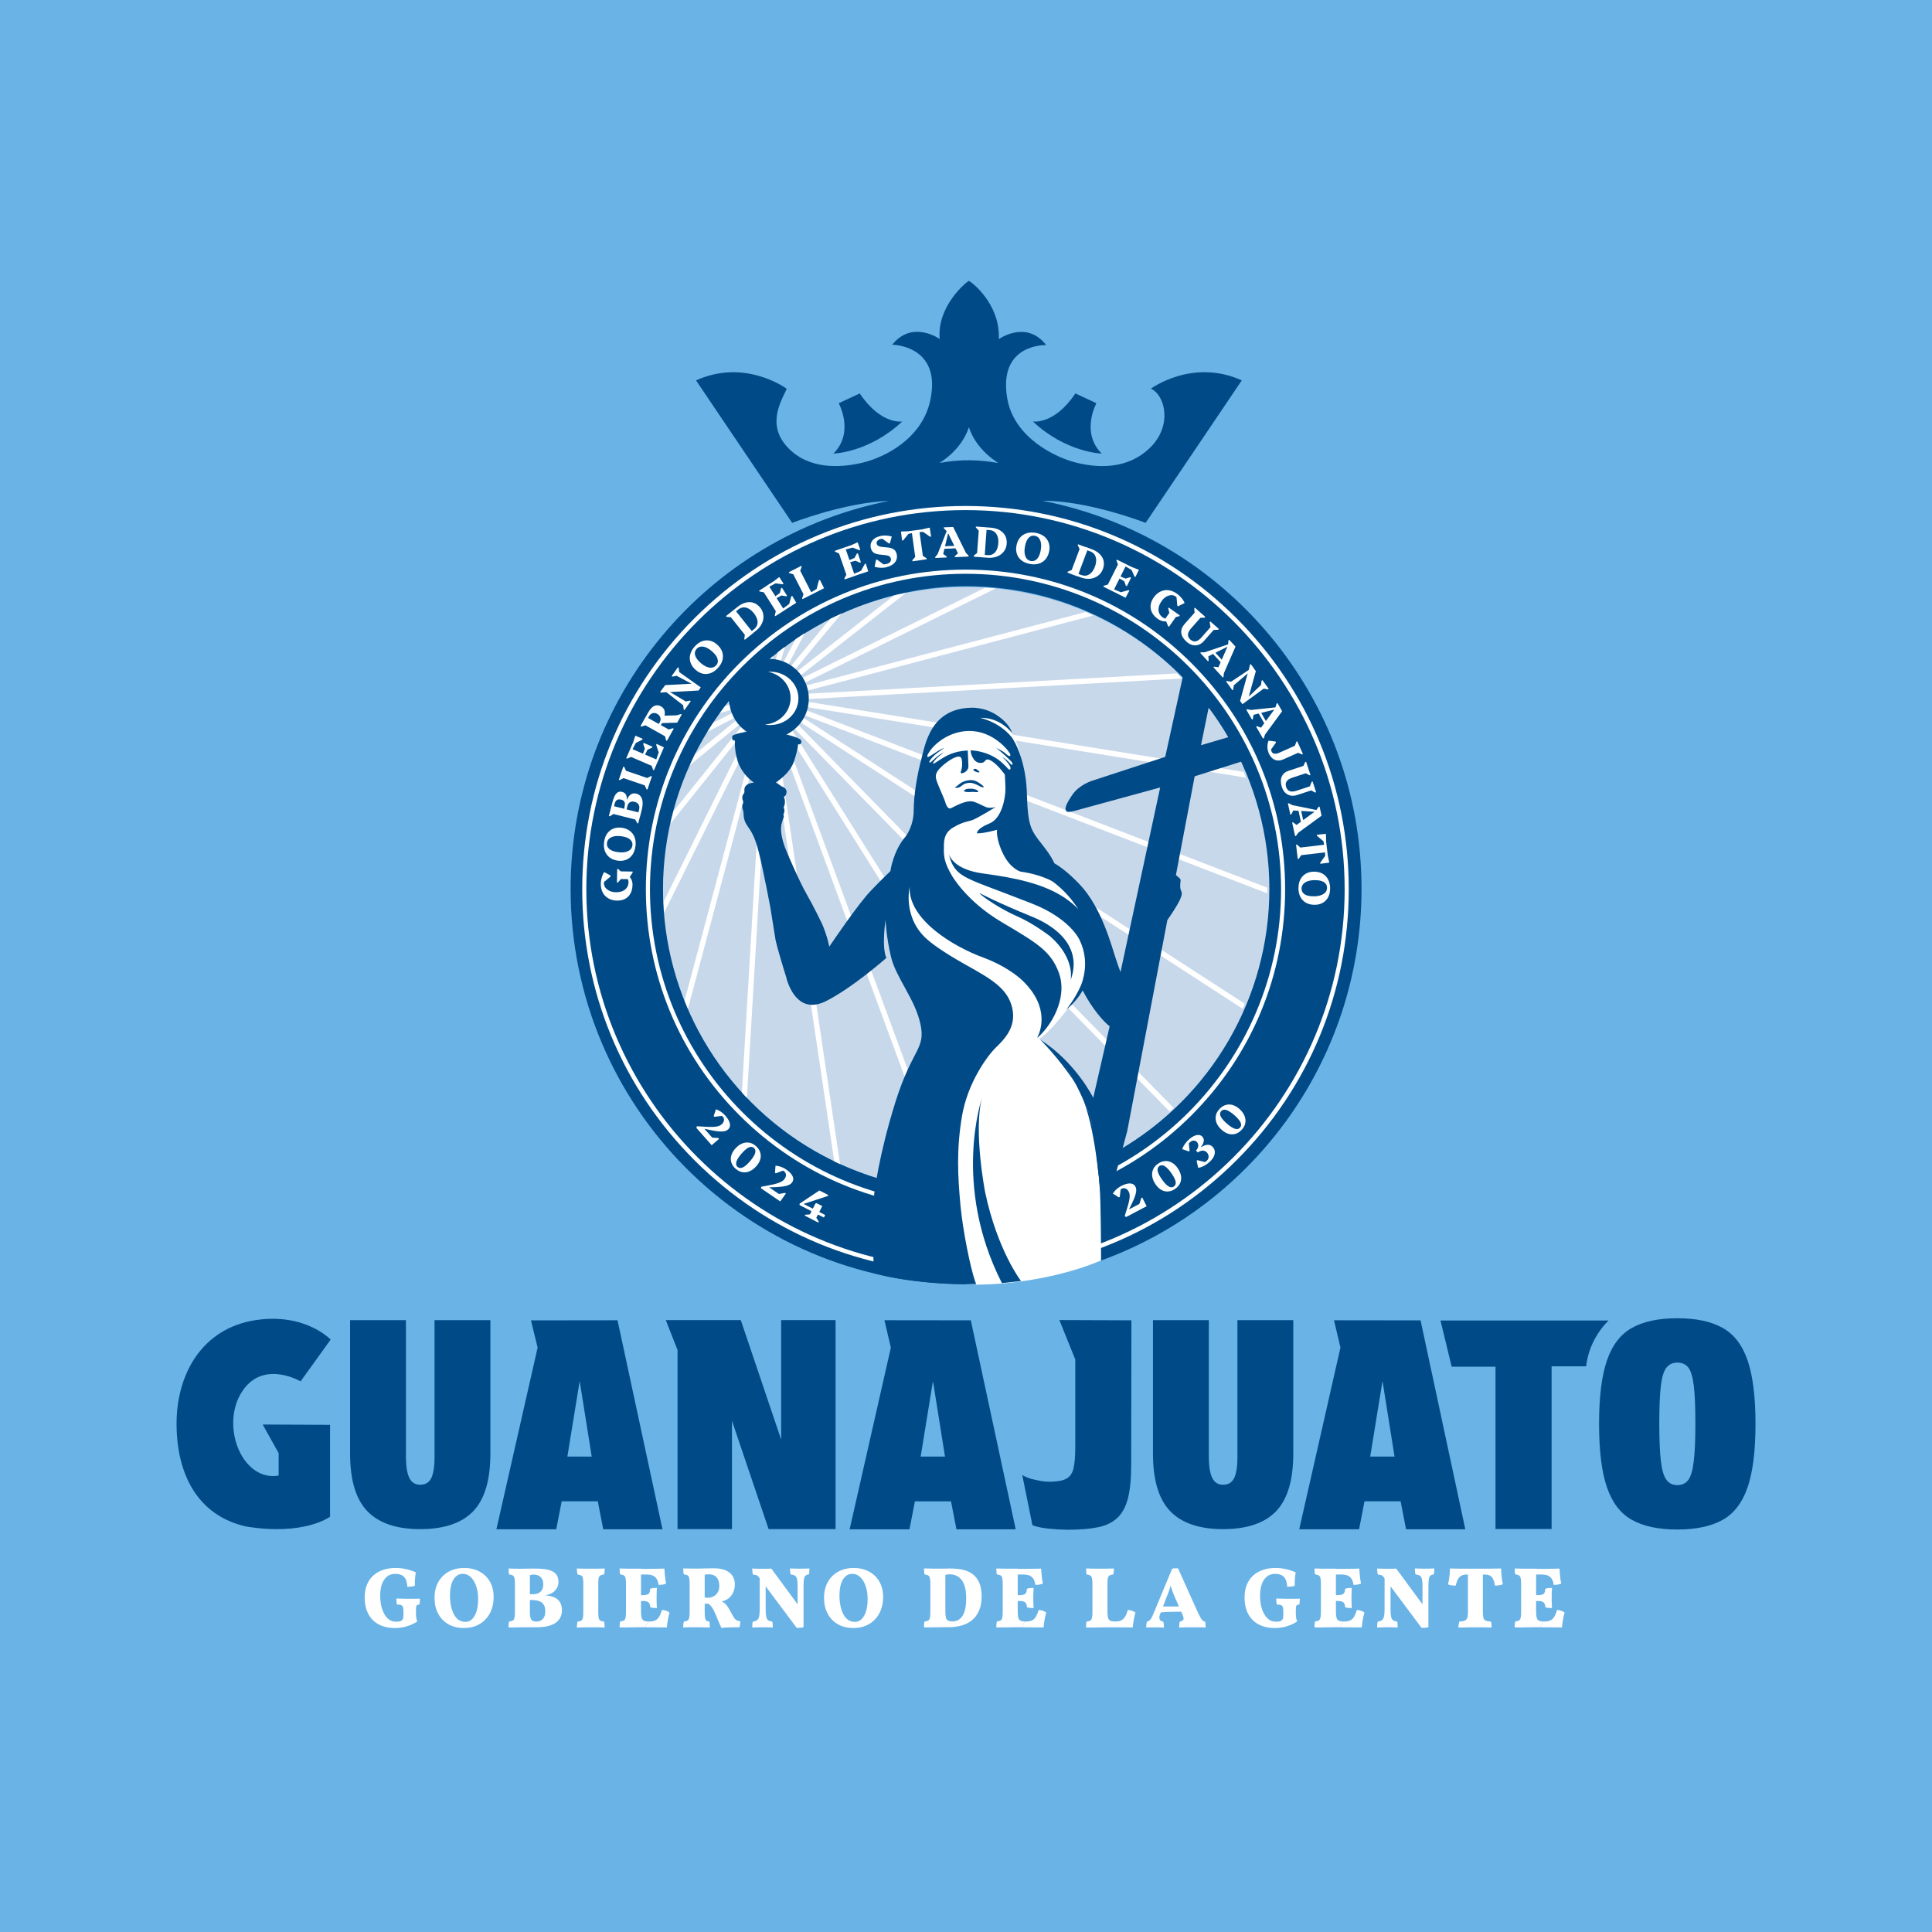 <?xml version="1.0" encoding="UTF-8"?>
<svg id="Capa_2" data-name="Capa 2" xmlns="http://www.w3.org/2000/svg" xmlns:xlink="http://www.w3.org/1999/xlink" viewBox="0 0 362.85 362.85">
  <defs>
    <style>
      .cls-1 {
        fill: #69b3e7;
      }

      .cls-2 {
        fill: #fff;
      }

      .cls-3 {
        fill: none;
      }

      .cls-4 {
        fill: #c8d8eb;
      }

      .cls-5 {
        fill: #004b87;
      }

      .cls-6 {
        clip-path: url(#clippath);
      }
    </style>
    <clipPath id="clippath">
      <ellipse class="cls-3" cx="181.29" cy="166.99" rx="56.72" ry="56.75"/>
    </clipPath>
  </defs>
  <g id="Capa_1-2" data-name="Capa 1">
    <g>
      <rect class="cls-1" width="362.85" height="362.85"/>
      <g>
        <g>
          <path class="cls-5" d="M195.77,94.05c8.65-.06,19.39,4.15,19.39,4.15l18.06-26.76c-9.27-4.2-17.07,1.55-17.07,1.55,2.74,1.26,4.03,7-.13,11.07-4.18,4.09-9.62,3.85-13.7,2.88-4.07-.96-11.86-4.73-13.14-12.06-1.82-10.41,7.3-10.07,7.3-10.07-3.72-4.82-8.89-1.12-8.89-1.12.29-6.64-5.16-10.76-5.61-10.93h-.01s-.01,0-.01,0c-.45.17-6.04,4.76-5.47,10.91,0,0-5.14-3.67-8.92,1.07,0,0,9.35.07,7.15,10.43-1.56,7.34-8.71,10.77-12.78,11.74-4.07.96-10.1,1.34-14.05-2.93-3.95-4.27-1.19-8.61-.13-10.96,0,0-7.76-5.78-17.04-1.58l18.06,26.76s9.81-3.84,18.23-4.13c-34.11,6.72-59.84,36.78-59.84,72.86,0,40.87,33.02,74.03,73.83,74.26l2.38.02c-2.38-6.08-3.17-17.47-3.17-17.47l-2.99-.14c-29.42-2.16-52.61-26.71-52.61-56.67s25.44-56.83,56.83-56.83,56.83,25.44,56.83,56.83c0,21.33-11.76,39.92-29.14,49.64l-.92.46-3.91,1.92s1.09,14.06.84,18.37c29.39-9.89,50.57-37.67,50.57-70.4,0-36.11-25.77-66.19-59.92-72.87ZM186.71,86.84c-4.23-.71-7.8-.32-9.67.02-.21.02-.41.05-.61.08,0,0,4.11-2.29,5.54-6.7,1.43,4.41,5.54,6.7,5.54,6.7-.26-.04-.52-.07-.79-.09Z"/>
          <path class="cls-5" d="M193.99,79.16c6.22,5.85,12.93,6.03,12.93,6.03-4.02-3.98-1-9.46-1-9.46l-3.95-1.84c-3.99,5.96-7.99,5.27-7.99,5.27Z"/>
          <path class="cls-5" d="M169.45,79.16c-6.22,5.85-12.93,6.03-12.93,6.03,4.02-3.98,1-9.46,1-9.46l3.95-1.84c3.99,5.96,7.99,5.27,7.99,5.27Z"/>
          <ellipse class="cls-4" cx="181.46" cy="166.99" rx="56.94" ry="56.75"/>
          <g class="cls-6">
            <g>
              <path class="cls-2" d="M140.64,125.98c-.19.03-.39-.05-.5-.22L75.07,19.52c-.15-.23-.08-.54.15-.69.23-.15.54-.08.69.15l65.08,106.23c.15.23.08.54-.15.69-.06.04-.13.06-.19.07Z"/>
              <path class="cls-2" d="M141.95,125.31c-.23.04-.46-.09-.54-.32L103.52,19.96c-.1-.26.03-.55.29-.65.26-.1.55.03.65.29l37.88,105.04c.1.26-.03.55-.29.65-.03.01-.07.02-.1.03Z"/>
              <path class="cls-2" d="M143.3,124.95c-.27.04-.53-.14-.57-.42l-14.33-104.24c-.04-.27.14-.53.42-.57s.53.14.57.42l14.33,104.24c.04.27-.14.53-.42.57Z"/>
              <path class="cls-2" d="M144.64,124.88s-.07,0-.11,0c-.28-.02-.49-.25-.47-.53l7.38-105.17c.02-.28.25-.49.53-.47.28.02.49.25.47.53l-7.38,105.17c-.01.24-.19.43-.42.47Z"/>
              <path class="cls-2" d="M146.08,125.09c-.07.01-.14,0-.21-.01-.27-.07-.43-.35-.35-.61l30.82-106.75c.07-.27.35-.42.61-.35.27.07.43.35.35.61l-30.82,106.75c-.05.2-.22.33-.41.36Z"/>
              <path class="cls-2" d="M147.4,125.59c-.1.02-.21,0-.31-.05-.25-.13-.34-.43-.22-.67L205.34,14.12c.13-.25.43-.34.67-.22.25.13.34.43.22.67l-58.46,110.75c-.08.15-.22.24-.37.27Z"/>
              <path class="cls-2" d="M148.62,126.38c-.13.02-.28-.01-.39-.1-.22-.17-.25-.49-.08-.7L241.34,13.3c.17-.22.49-.25.7-.08.22.17.25.49.08.7l-93.18,112.27c-.08.1-.19.16-.31.18Z"/>
              <path class="cls-2" d="M149.62,127.37c-.17.03-.35-.04-.47-.18-.17-.21-.14-.53.07-.7L292.28,14.32c.22-.17.53-.14.7.07.17.21.14.53-.07.7l-143.05,112.16c-.07.06-.15.09-.24.11Z"/>
              <path class="cls-2" d="M150.4,128.57c-.21.03-.42-.07-.52-.27-.13-.25-.03-.55.22-.67l192.65-95.17c.25-.13.55-.03.67.22.13.25.03.55-.22.67l-192.65,95.17s-.1.04-.15.05Z"/>
              <path class="cls-2" d="M150.9,129.9c-.25.04-.49-.11-.56-.36-.07-.27.09-.54.35-.61l195.17-51.32c.27-.07.54.09.61.35.07.27-.09.54-.35.61l-195.17,51.32s-.04,0-.05.01Z"/>
              <path class="cls-2" d="M139.53,126.88c-.15.02-.32-.02-.43-.14L42.51,24.98c-.19-.2-.19-.51,0-.71.2-.19.51-.19.71,0l96.58,101.76c.19.2.19.51,0,.71-.08.08-.17.12-.27.14Z"/>
              <path class="cls-2" d="M138.66,127.97c-.12.02-.24,0-.35-.07L-4.53,30.74c-.23-.15-.3-.46-.15-.69.15-.23.46-.3.69-.15l142.84,97.16c.23.15.3.46.15.69-.08.12-.21.2-.34.22Z"/>
              <path class="cls-2" d="M138.03,129.18c-.08.01-.17,0-.26-.03L-10.54,72.22c-.26-.1-.39-.39-.29-.65.1-.26.39-.39.65-.29l148.31,56.94c.26.1.39.39.29.65-.07.17-.22.29-.39.31Z"/>
              <path class="cls-2" d="M137.67,130.53c-.05,0-.1,0-.16,0L-9.11,106.08c-.27-.04-.46-.3-.41-.57s.3-.46.58-.41l146.62,24.44c.27.04.46.3.41.57-.04.22-.21.38-.42.41Z"/>
              <path class="cls-2" d="M137.58,131.88s-.04,0-.05,0l-145.53,7c-.28.01-.51-.2-.52-.47-.01-.28.2-.51.48-.52l145.53-7c.28-.01.51.2.52.47.01.26-.17.48-.42.52Z"/>
              <path class="cls-2" d="M-3.62,170.9c-.25.04-.5-.12-.56-.37-.07-.27.09-.54.36-.61l141.4-37.69c.27-.07.54.09.61.36.07.27-.09.54-.36.61L-3.57,170.89s-.03,0-.05.01Z"/>
              <path class="cls-2" d="M-.41,206.09c-.21.03-.42-.07-.52-.27-.12-.25-.03-.55.22-.67l138.69-71.47c.25-.12.55-.03.67.22.12.25.03.55-.22.67L-.26,206.05s-.1.04-.15.05Z"/>
              <path class="cls-2" d="M5.52,246.43c-.17.03-.35-.04-.47-.18-.17-.21-.14-.53.07-.7,0,0,116.68-96.98,133.53-110.57.22-.17.53-.14.7.07s.14.53-.07.7C122.44,149.34,5.76,246.32,5.76,246.32c-.07.06-.15.09-.24.1Z"/>
              <path class="cls-2" d="M32.7,270.75c-.14.02-.28-.01-.39-.11-.21-.17-.25-.49-.07-.7l107.35-133.91c.17-.21.49-.25.7-.07.21.17.25.49.07.7l-107.35,133.91c-.08.1-.19.16-.31.18Z"/>
              <path class="cls-2" d="M75.36,270.37c-.1.02-.21,0-.31-.05-.25-.13-.34-.43-.22-.67l65.9-132.71c.13-.25.43-.34.67-.22s.34.43.22.67l-65.9,132.71c-.08.15-.22.24-.37.27Z"/>
              <path class="cls-2" d="M107.94,267.99c-.07.01-.14,0-.21-.01-.27-.07-.42-.35-.35-.61l34.64-129.83c.07-.27.35-.42.61-.35.27.07.42.35.35.61l-34.64,129.83c-.05.2-.22.33-.41.36Z"/>
              <path class="cls-2" d="M136.16,268.85s-.07,0-.11,0c-.28-.02-.49-.25-.47-.53l7.75-130.46c.02-.28.25-.49.53-.47.28.02.49.25.47.53l-7.75,130.46c-.01.24-.19.43-.42.47Z"/>
              <path class="cls-2" d="M164.58,267.85h0c-.27.04-.53-.15-.57-.42l-19.25-129.51c-.04-.27.14-.54.42-.57.27-.04.53.15.57.42l19.25,129.51c.04.27-.15.52-.42.57Z"/>
              <path class="cls-2" d="M193.04,263.83c-.23.04-.46-.09-.55-.32l-46.37-125.82c-.1-.26.03-.55.29-.65.26-.1.55.03.65.29l46.37,125.82c.1.26-.03.55-.29.64-.03.01-.07.02-.1.03Z"/>
              <path class="cls-2" d="M226.47,261.96c-.19.03-.39-.05-.5-.22l-78.43-124.64c-.15-.23-.08-.54.15-.69.23-.15.54-.08.69.15l78.43,124.64c.15.23.08.54-.15.69-.06.04-.13.06-.19.07Z"/>
              <path class="cls-2" d="M268.95,258.75c-.15.02-.32-.02-.43-.14l-119.84-122.3c-.19-.2-.19-.51,0-.71.2-.19.51-.19.71,0l119.84,122.3c.2.2.19.51,0,.71-.08.08-.17.12-.27.14Z"/>
              <path class="cls-2" d="M324.44,248.28c-.12.02-.24,0-.35-.07l-174.39-112.97c-.23-.15-.3-.46-.15-.69.15-.23.46-.3.69-.15l174.39,112.97c.23.15.3.46.15.69-.08.12-.21.2-.34.22Z"/>
              <path class="cls-2" d="M350.75,211.12c-.08.01-.17,0-.25-.03l-200.09-77.03c-.26-.1-.39-.39-.29-.64.1-.26.39-.39.65-.29l200.09,77.03c.26.1.39.39.29.64-.07.17-.22.29-.39.32Z"/>
              <path class="cls-2" d="M351.28,164.88c-.05,0-.1,0-.16,0l-200.22-32.19c-.27-.04-.46-.3-.42-.57.04-.27.3-.46.57-.42l200.22,32.19c.27.04.46.3.42.57-.03.22-.21.38-.42.42Z"/>
              <path class="cls-2" d="M347.3,120.52s-.03,0-.05,0l-196.18,10.81c-.28.02-.51-.19-.53-.47-.02-.28.19-.51.47-.53l196.18-10.81c.28-.02.51.19.53.47.02.26-.17.48-.42.52Z"/>
            </g>
          </g>
          <path class="cls-3" d="M194.91,194.88s-.09.08-.13.12c.06.02.28.1.65.33-.04-.05-.06-.07-.06-.07,6.76,4.31,10,10.96,10,10.96l3.08-13.43c-1.17-.87-3.64-3.68-5.39-7.38-1.18,2.16-3.81,6.3-8.14,9.47Z"/>
          <polygon class="cls-3" points="194.75 194.99 194.75 194.99 194.76 194.99 194.75 194.99"/>
          <path class="cls-2" d="M145.61,126.02s-.04,0-.06,0c.01,0,.02.01.04.02,0,0,.01,0,.02-.01Z"/>
          <path class="cls-2" d="M145.54,127s.05-.03.11-.08c-.07.02-.11.05-.11.08Z"/>
          <polygon class="cls-2" points="145.22 134.71 145.22 134.71 145.22 134.71 145.22 134.71"/>
          <path class="cls-5" d="M194.76,194.99s0,0,0,0c0,0,0,0,.02,0,.05-.04.09-.08.13-.12-.05.04-.1.08-.15.11Z"/>
          <path class="cls-5" d="M194.72,195.05s.04-.03.05-.05c-.01,0-.02,0-.02,0-.02.04-.03.05-.03.05Z"/>
          <path class="cls-5" d="M207.17,223.87c-.18-5.88-1.38-9.76-1.98-12.59-.2-.94-.48-1.86-.85-2.74-.96-2.32-3.04-6.99-5.13-9.56-1.79-2.2-3.07-3.21-3.79-3.65.69.78,7.05,8.3,8.54,20.54,0,0,1.57,15.97,1.14,21.44l2.15-8c0-1.52-.01-3.32-.07-5.43Z"/>
          <path class="cls-5" d="M145.61,126.02s-.01,0-.02.01c-.01,0-.02-.01-.04-.02.02,0,.04,0,.06,0Z"/>
          <path class="cls-5" d="M145.65,126.92c-.06.05-.1.08-.11.08,0-.03.04-.05.11-.08Z"/>
          <polygon class="cls-5" points="145.22 134.71 145.22 134.71 145.22 134.71 145.22 134.71"/>
          <path class="cls-2" d="M143.23,124.35s3.84-.2,6.21,2.23c2.37,2.43,2.25,6.12,1,8.11-1.25,2-3.76,3.41-3.76,3.41l2.74.9s-.08,5.41-4.31,7.95c0,0,.2.71.59.9s1.37.31,1.33.86-.27.86-.24,1.21c.04.35.35.74.04,1.29s.24,1.02,0,1.57-.78,1.57-.63,3.37c.16,1.8.04,2,2.51,7.68,2.47,5.68,3.53,6.5,4.62,9.4,1.1,2.9,1.92,5.84,1.92,5.84,0,0,.2.71,2.59-2.74,2.39-3.45,4.9-7.29,7.72-9.72,2.82-2.43,2.86-2.94,2.86-2.94,0,0-.31-1.76,1.65-4.9s2.55-3.68,2.59-6.5-.08-3.29.47-6.27c.55-2.98.98-7.21,3.84-10.15,2.86-2.94,6.58-2.35,9.17-1.53,2.59.82,4.62,3.49,5.52,7.68.9,4.19.16,9.05,1.18,13.09,1.02,4.04,2.39,3.88,3.6,5.99,1.21,2.12,1.53,1.68,2.35,2.39s4.11,2.98,5.64,6.03c1.53,3.06,3.33,7.41,3.84,9.33.51,1.92-4.47,6.27-4.47,6.27,0,0-5.99,8.54-8.62,9.99,0,0,3.53,3.37,6.78,8.35,3.25,4.98,4.27,16.18,4.55,19.16.27,2.98.28,14.15.28,14.15l-1.64.63s-9.26,3.78-21.72,3.9l-2.04-.15s-1.72-6.47-2.23-12.97-1.06-9.52-.04-16.46c1.02-6.94,2.31-10.19,6.31-14.81,4-4.62,3.92-8.23.74-10.93-3.17-2.7-9.87-5.37-12.81-8.19-2.94-2.82-3.37-4.7-3.72-6.31-.35-1.61.24-4.9.24-4.9,0,0-4.23,3.13-4.74,7.17s-.12,5.76-.12,5.76c0,0-3.88,3.68-6.78,5.33-2.9,1.65-4.07,3.29-5.72,2.82-1.65-.47-3.06-2-4.58-7.09-1.53-5.09-3.37-16.22-3.37-16.22,0,0-1.68-7.44-2-8.11-.31-.67-1.68-2.12-1.72-2.82-.04-.71-.63-1.76-.39-2.51.24-.74,0-2.43.51-2.55.51-.12,1.49-.35,1.61-.9s-.78-1.49-.78-1.49c0,0-1.76-1.53-2.47-3.96-.71-2.43-.08-3.21-.08-3.21l2.59-.47s.31-.71-.39-1.21-2.66-2.04-3.41-4.82.67-7.52,5.21-7.95Z"/>
          <path class="cls-5" d="M183.88,145.07c.12-.05.09-.18-.09-.28,0,0-.35-.38-.63-.4-.29-.02-.47.22-.24.38s.85.35.96.31Z"/>
          <path class="cls-5" d="M182.4,148.14s-.82-.1-1.2.21c-.39.31.02.35.42.4.4.05,1.04-.07,1.46,0,.42.07.7,0,.65-.15-.05-.16-.71-.49-1.33-.47Z"/>
          <path class="cls-5" d="M184.75,147.8c.05-.12-.52-.53-.82-.73-.31-.21-.92-.63-1.8-.55-.87.07-1.59.4-1.95.73-.35.32-.64.51-.73.53-.08.02-.16.21.32.18.49-.02.97-.5,1.12-.59.15-.09.21-.13.21-.13,0,0,.81-.37,1.61-.14.8.23,1.25.56,1.46.65.21.09.52.18.57.07Z"/>
          <g>
            <path class="cls-2" d="M232.23,116.11c-13.59-13.59-31.67-21.08-50.9-21.08s-37.3,7.49-50.9,21.08c-13.59,13.6-21.08,31.67-21.08,50.9s7.49,37.3,21.08,50.9c13.59,13.59,31.67,21.08,50.9,21.08s37.3-7.49,50.9-21.08c13.6-13.59,21.08-31.67,21.08-50.9s-7.49-37.3-21.08-50.9ZM181.33,238.22c-39.27,0-71.21-31.95-71.21-71.21s31.95-71.21,71.21-71.21,71.21,31.95,71.21,71.21-31.95,71.21-71.21,71.21Z"/>
            <path class="cls-2" d="M223.78,124.56c-11.34-11.34-26.41-17.58-42.45-17.58s-31.11,6.24-42.45,17.58c-11.34,11.34-17.58,26.41-17.58,42.45s6.24,31.11,17.58,42.45c11.34,11.34,26.41,17.58,42.45,17.58s31.11-6.24,42.45-17.58c11.34-11.34,17.58-26.41,17.58-42.45s-6.24-31.11-17.58-42.45ZM181.33,226.28c-32.68,0-59.26-26.59-59.26-59.26s26.59-59.26,59.26-59.26,59.27,26.59,59.27,59.26-26.59,59.26-59.27,59.26Z"/>
          </g>
          <g>
            <path class="cls-2" d="M118.78,166.25c0,.6-.13,1.12-.37,1.56-.24.44-.57.77-1,1-.43.23-.94.34-1.53.33-.47,0-.89-.09-1.26-.24-.37-.15-.7-.37-.97-.65-.27-.28-.47-.61-.61-1-.14-.39-.2-.82-.2-1.29,0-.26.03-.53.09-.79.05-.27.13-.52.22-.76.09-.24.2-.45.33-.63l1.18.65v.2s-1.48,1.23-1.48,1.23l.02-1.04h.78c-.18.11-.32.25-.41.43-.1.18-.15.39-.15.62,0,.31.09.6.29.85.2.25.46.45.8.61.34.15.72.23,1.15.24.47,0,.88-.06,1.24-.21.35-.15.63-.37.83-.65.2-.28.3-.62.31-1.01,0-.29-.06-.53-.19-.73-.13-.2-.34-.36-.61-.49l.16-.31c.44.13.79.38,1.04.75.25.37.37.82.36,1.35ZM118.82,163.86l-.81,1.25-1.39-.02-.57.66h-.18s.04-2.55.04-2.55h.18s.49.45.49.45l2.24.04v.19Z"/>
            <path class="cls-2" d="M119.33,158.99c-.08.61-.27,1.13-.57,1.56-.3.42-.68.73-1.15.92-.47.19-1,.25-1.59.17-.61-.08-1.12-.28-1.53-.6-.41-.32-.71-.72-.89-1.22-.18-.5-.23-1.07-.14-1.71.08-.62.27-1.14.57-1.56.3-.42.68-.73,1.15-.92.47-.19,1-.25,1.6-.17.6.08,1.11.28,1.53.6.41.32.71.72.89,1.22.18.5.23,1.07.14,1.71ZM118.77,158.81c.04-.3-.01-.58-.16-.82-.15-.24-.38-.44-.7-.6-.32-.16-.72-.27-1.19-.33-.52-.07-.97-.07-1.36.01-.39.08-.7.22-.94.43-.24.21-.38.47-.42.8-.04.31,0,.58.15.82.15.24.38.44.7.59.32.16.72.27,1.19.33.51.07.96.07,1.36-.01.39-.08.71-.22.94-.43.24-.21.38-.47.42-.79Z"/>
            <path class="cls-2" d="M119.87,154.65l-.18-.04-.39-.7-4.09-1.03-.68.43-.18-.04.5-1.97,5.51,1.39-.5,1.97ZM117.24,152.48l-.08-.02.19-1.3c.04-.25,0-.46-.12-.63-.12-.17-.32-.29-.58-.35-.64-.16-1.04.09-1.21.76l-.28,1.12-.46-.12.32-1.27c.2-.78.44-1.32.73-1.64.29-.31.65-.42,1.08-.31.44.11.72.37.84.79.12.41.08,1.01-.12,1.79l-.3,1.18ZM120.19,153.39l-.46-.12.28-1.11c.11-.42.09-.76-.05-1.03-.14-.26-.39-.44-.77-.54-.35-.09-.64-.06-.88.08-.24.14-.4.38-.48.73l-.28,1.13-.4-.1.4-1.58c.18-.71.43-1.22.76-1.52.33-.3.72-.4,1.18-.28.37.09.66.28.86.55.2.27.31.63.34,1.07.02.44-.04.98-.2,1.59l-.29,1.13ZM117.75,150.52l-.29-.07.08-.3.29.07-.08.3Z"/>
            <path class="cls-2" d="M121.59,148.29l-.17-.06-.33-.73-3.99-1.36-.71.37-.17-.06.85-2.48.17.06.33.73,3.99,1.36.71-.37.17.06-.85,2.48Z"/>
            <path class="cls-2" d="M122.83,144.66l-.17-.07-.27-.76-3.87-1.67-.74.32-.17-.07.81-1.87,5.21,2.25-.81,1.87ZM119.91,138.6l-1.29,2.46-.36-.15,1.1-2.55.54.24ZM120.61,138.93l-1.37.69-.35-.15.38-1.16.06-.14,1.36.58-.08.19ZM121.9,140.23l-.94,1.87-.34-.15.71-1.97.57.25ZM122.45,140.43l-.98.43-.32-.14-.35-1.01.08-.19,1.65.71-.08.19ZM123.48,143.17l-.36-.15.91-2.63.54.24-1.1,2.55ZM124.13,141.66l-.35-.15-.54-1.61.08-.19,1.37.65-.56,1.3Z"/>
            <path class="cls-2" d="M125.26,139.15l-.16-.09-.2-.78-3.68-2.06-.77.24-.16-.09.99-1.77,4.32,2.41.77-.24.16.09-1.28,2.29ZM123.68,136.98l-.39-.22.61-1.09c.17-.31.21-.61.12-.9-.09-.3-.29-.53-.59-.7-.3-.17-.59-.21-.87-.12-.28.09-.51.28-.68.6l-.54.96-.42-.23.79-1.42c.36-.65.75-1.07,1.15-1.27.41-.2.83-.18,1.27.07.45.25.69.62.73,1.11.04.49-.12,1.06-.48,1.71l-.02.04.1.06-.79,1.41ZM127.18,135.72l-3,.09.16-1.39,3.49-.09-1.28.19,1.33-.42.16.09-.86,1.54Z"/>
            <path class="cls-2" d="M128.56,133.35l-.15-.1-.11-.8-3.16-2.46-1.01.09-.15-.11.55-.77,4.26,2.54.79-.16.15.11-1.17,1.65ZM131.17,129.69l-5.79.31-.93-.66.48-.67,5.52-.29.13.4-3.5-1.86-.79.16-.15-.1,1.17-1.65.15.1.11.8,4.04,2.87-.43.61Z"/>
            <path class="cls-2" d="M134.84,125.44c-.42.46-.87.78-1.35.97-.49.18-.98.22-1.47.12-.5-.11-.97-.36-1.41-.76-.46-.41-.77-.86-.93-1.36-.16-.49-.18-1-.04-1.51.13-.52.41-1.01.84-1.49.42-.47.87-.79,1.35-.97.48-.18.97-.22,1.47-.12.49.1.96.36,1.41.76.45.41.76.86.93,1.35.16.49.18,1,.05,1.52-.13.52-.41,1.01-.84,1.49ZM134.49,124.98c.21-.23.32-.48.33-.77.01-.28-.07-.58-.24-.89-.18-.31-.44-.62-.8-.94-.39-.35-.76-.6-1.13-.76s-.7-.21-1.01-.18c-.31.04-.58.18-.8.42-.21.23-.32.49-.34.77-.01.28.07.57.24.88.18.31.44.63.8.95.38.34.76.6,1.13.75.37.16.71.22,1.02.18.31-.04.58-.18.79-.42Z"/>
            <path class="cls-2" d="M139.89,120.16l-.11-.14.11-.8-2.63-3.3-.8-.07-.11-.14,1.59-1.27,3.54,4.44-1.59,1.27ZM141.05,119.23l-.3-.37.89-.71c.29-.23.48-.51.58-.83.09-.32.09-.66-.02-1.02-.11-.37-.31-.73-.6-1.11-.31-.39-.63-.67-.96-.86-.33-.19-.67-.27-1-.26-.33.02-.64.14-.93.37l-.91.72-.3-.37,1.03-.82c.51-.41,1.03-.67,1.55-.8.52-.12,1.01-.11,1.47.05.46.16.87.46,1.22.9.27.33.45.69.54,1.07.09.38.1.77.03,1.15-.07.39-.23.77-.46,1.13-.23.37-.54.71-.93,1.01l-.91.73Z"/>
            <path class="cls-2" d="M145.61,115.72l-.1-.15.2-.78-2.26-3.55-.79-.15-.1-.15,1.71-1.09,3.05,4.79-1.71,1.09ZM146.58,109.06l-2.45,1.32-.21-.33,2.34-1.49.32.5ZM146.98,109.73l-1.52-.2-.2-.32.97-.75.13-.08.8,1.24-.17.11ZM147.32,111.52l-1.83,1.02-.2-.31,1.69-1.23.34.53ZM147.66,112l-1.05-.19-.19-.29.27-1.03.17-.11.96,1.51-.17.11ZM146.98,114.84l-.21-.33,2.23-1.66.32.5-2.34,1.49ZM148.36,113.96l-.2-.32.45-1.63.17-.11.77,1.3-1.19.76Z"/>
            <path class="cls-2" d="M150.72,112.53l-.08-.16.27-.76-1.92-3.75-.77-.23-.08-.16,2.35-1.2.08.16-.28.76,2.25,4.41-1.81.92ZM152.16,111.8l-.18-.34,2.33-1.42.27.53-2.43,1.24ZM153.49,111.12l-.17-.34.48-1.79.18-.09.79,1.57-1.28.65Z"/>
            <path class="cls-2" d="M158.64,108.82l-.06-.17.37-.71-1.37-3.99-.73-.33-.06-.17,1.92-.66,1.85,5.37-1.92.66ZM161.14,102.58l-2.69.71-.13-.37,2.62-.9.19.56ZM161.28,105.14l-2.02.56-.12-.35,1.93-.8.2.59ZM161.37,103.32l-1.43-.55-.12-.36,1.11-.5.15-.05.49,1.4-.19.07ZM160.17,108.29l-.13-.37,2.56-1.1.19.56-2.62.9ZM161.5,105.68l-.97-.43-.11-.33.5-.94.19-.07.58,1.7-.19.07ZM161.72,107.76l-.12-.36.82-1.48.19-.07.45,1.45-1.34.46Z"/>
            <path class="cls-2" d="M166.54,106.52c-.26.06-.51.1-.77.11-.26.01-.51,0-.77-.03-.26-.03-.5-.09-.74-.16l.26-1.29.2-.05,1.53,1.13-.98.24-.19-.78c.13.14.32.24.58.28.26.04.55.02.84-.05.32-.08.55-.21.69-.39.14-.18.18-.41.11-.67-.05-.22-.2-.37-.45-.47-.25-.09-.64-.16-1.18-.19-.45-.03-.82-.09-1.11-.18s-.51-.22-.67-.4c-.16-.18-.27-.41-.34-.69-.13-.53-.03-.99.28-1.4.31-.4.81-.69,1.47-.85.22-.05.46-.09.71-.1.25-.01.5,0,.75.03.25.03.49.09.72.16l-.34,1.25-.2.05-1.49-1.08,1.03-.25.18.79c-.14-.15-.32-.26-.55-.31-.23-.05-.47-.05-.72.01-.27.06-.47.18-.61.35-.14.17-.18.35-.13.55.05.21.2.37.45.46.25.1.64.16,1.18.19.45.03.82.08,1.11.18.29.09.51.22.67.4.16.17.27.4.34.69.09.38.08.74-.04,1.07-.12.33-.34.61-.65.85-.31.24-.71.42-1.18.53Z"/>
            <path class="cls-2" d="M169.42,101.52l-.21-1.67.18-.03,1.21-.05.12.37-1.11,1.36-.2.03ZM171.37,105.4l-.03-.18.55-.63-.66-4.74.62.14-2.36.54-.08-.59,5.03-.7.08.59-2.42.13.56-.3.66,4.74.7.46.03.18-2.69.38ZM174.66,100.79l-1.44-1v-.38s1.2-.28,1.2-.28l.19-.03.26,1.67-.2.03Z"/>
            <path class="cls-2" d="M175.65,104.79v-.18s.59-.72.59-.72l-.39.79,2.24-5.67.92-.04,2.7,5.47-.46-.76.66.67v.18s-2.59.11-2.59.11v-.18s.78-.71.78-.71l.11.75-2.34-4.75h.29s-1.16,4.88-1.16,4.88l-.06-.74.85.63v.18s-2.13.09-2.13.09ZM176.99,103.09l-.02-.48,3.13-.13.02.48-3.13.13ZM177.94,99.9l-.68-.68v-.18s1.03-.04,1.03-.04l-.35.9Z"/>
            <path class="cls-2" d="M182.87,104.55v-.18s.64-.51.64-.51l.31-4.2-.54-.59v-.18s2.04.15,2.04.15l-.41,5.66-2.03-.15ZM184.34,104.66l.03-.48,1.14.08c.37.03.7-.04.99-.21.28-.17.51-.42.68-.76.17-.34.27-.75.31-1.22.04-.49,0-.92-.12-1.28-.12-.36-.31-.65-.56-.87-.25-.21-.56-.33-.93-.36l-1.16-.08.03-.48,1.31.1c.65.05,1.21.2,1.67.46.46.26.81.61,1.05,1.04.23.43.33.93.29,1.49-.03.43-.14.81-.33,1.16-.19.34-.44.63-.76.87-.32.24-.69.41-1.11.52-.42.11-.88.15-1.37.11l-1.17-.09Z"/>
            <path class="cls-2" d="M193.35,105.9c-.61-.12-1.12-.34-1.52-.67-.41-.32-.69-.72-.85-1.2-.16-.48-.19-1.01-.07-1.6.12-.6.35-1.1.69-1.49.34-.39.77-.66,1.28-.81.51-.15,1.08-.16,1.71-.04.61.12,1.12.34,1.53.67.4.32.69.72.85,1.2.16.48.19,1.01.07,1.6-.12.6-.35,1.09-.69,1.49-.34.39-.77.67-1.28.82-.51.15-1.08.16-1.71.04ZM193.57,105.36c.3.06.58.02.83-.11.25-.13.46-.35.64-.66.18-.31.31-.7.4-1.17.1-.51.12-.96.07-1.36-.05-.39-.18-.71-.37-.96-.19-.25-.45-.4-.77-.47-.31-.06-.58-.03-.83.11-.25.13-.46.35-.63.66-.18.31-.31.7-.4,1.17-.1.51-.12.96-.07,1.35.05.4.18.72.37.97.19.25.45.4.77.47Z"/>
            <path class="cls-2" d="M200.48,107.53l.06-.17.74-.31,1.48-3.94-.35-.72.06-.17,1.9.72-2,5.32-1.9-.72ZM201.87,108.05l.17-.45,1.07.4c.35.13.68.16,1.01.07.32-.08.61-.26.87-.54.26-.28.47-.64.64-1.09.17-.46.25-.88.24-1.27-.01-.38-.11-.71-.29-.99s-.45-.48-.79-.61l-1.09-.41.17-.45,1.23.46c.61.23,1.1.54,1.47.92.37.38.61.81.71,1.29.1.48.05.98-.15,1.51-.15.4-.37.74-.65,1.01-.28.28-.6.48-.98.62-.37.14-.77.2-1.21.19-.44-.01-.88-.1-1.35-.28l-1.09-.41Z"/>
            <path class="cls-2" d="M207.22,110.17l.08-.16.77-.23,1.89-3.77-.28-.75.08-.16,1.82.91-2.54,5.08-1.82-.91ZM208.67,110.89l.17-.35,2.57,1.06-.27.53-2.48-1.24ZM211.69,109.48l-1.81-1.05.17-.33,1.93.82-.28.56ZM210.13,111.63l.17-.34,1.63-.45.18.09-.72,1.33-1.27-.63ZM213.42,107.59l-2.39-1.43.17-.35,2.48,1.24-.27.53ZM211.46,110.02l-.38-1,.15-.31,1.02-.3.18.09-.8,1.6-.18-.09ZM213.06,108.27l-.61-1.41.17-.34,1.14.44.14.07-.66,1.33-.18-.09Z"/>
            <path class="cls-2" d="M217.44,116.23c-.49-.35-.85-.74-1.08-1.19-.23-.44-.31-.91-.26-1.39s.25-.97.59-1.45c.27-.38.57-.68.91-.9.34-.22.7-.37,1.08-.43.38-.07.77-.05,1.17.06.4.1.79.29,1.17.56.22.15.42.33.61.52.19.19.36.4.51.61.15.21.26.42.34.63l-1.21.61-.16-.11-.18-1.91.85.6-.44.64c.01-.21-.03-.4-.12-.58-.09-.18-.23-.34-.43-.48-.26-.18-.54-.26-.86-.24-.32.02-.64.13-.95.32-.32.19-.6.47-.84.82-.27.39-.45.77-.52,1.14-.08.38-.05.73.07,1.05.12.33.34.6.66.83.24.17.47.25.71.26.24,0,.49-.07.75-.23l.17.31c-.36.29-.76.44-1.2.43s-.89-.16-1.32-.46ZM219.39,117.61l-.57-1.37.8-1.14-.22-.84.1-.15,2.08,1.47-.1.15-.65.16-1.29,1.83-.15-.11Z"/>
            <path class="cls-2" d="M227.34,117.78l-.14-.92.12-.14,1.6,1.41-.12.14-.86.04-1.85,2.1c-.3.34-.63.57-.99.69-.36.12-.73.14-1.12.05-.38-.09-.75-.29-1.09-.59-.61-.54-.96-1.1-1.03-1.67s.12-1.12.58-1.65l1.92-2.17-.07-.8.12-.14,1.96,1.73-.12.14-.8.03-1.75,1.98c-.37.42-.57.8-.59,1.15-.02.35.13.66.45.95.32.29.66.4,1,.34.34-.06.7-.3,1.07-.72l1.72-1.94Z"/>
            <path class="cls-2" d="M225.42,122.63l.13-.12h.94s-.85.2-.85.2l5.78-1.95.62.68-2.44,5.59.28-.84-.09.94-.13.12-1.76-1.92.13-.12,1.05.14-.5.56,2.12-4.85.19.21-4.49,2.27.53-.52.07,1.06-.13.12-1.45-1.58ZM227.59,122.56l.35-.32,2.12,2.31-.35.32-2.12-2.31ZM230.64,121.23l.08-.96.13-.12.7.76-.92.32Z"/>
            <path class="cls-2" d="M230.26,128l.15-.11.79.15,3.33-2.22.23-.98.15-.11.56.76-3.76,3.23-.1.8-.15.11-1.19-1.64ZM232.9,131.64l1.55-5.59.92-.67.49.67-1.48,5.32h-.42s2.88-2.73,2.88-2.73l.1-.8.15-.11,1.19,1.64-.15.11-.79-.15-4,2.92-.44-.61Z"/>
            <path class="cls-2" d="M234.08,133.29l.16-.09.92.19-.88.02,6.06-.64.46.8-3.6,4.92.46-.76-.29.9-.16.09-1.3-2.25.16-.09.99.37-.61.44,3.13-4.27.14.25-4.88,1.23.63-.39-.17,1.05-.16.09-1.07-1.86ZM236.21,133.69l.41-.24,1.56,2.72-.41.24-1.56-2.72ZM239.48,133.06l.29-.92.16-.09.52.9-.96.11Z"/>
            <path class="cls-2" d="M238.26,141.39c-.1-.22-.16-.47-.2-.74-.03-.27-.03-.54,0-.81.04-.27.1-.52.19-.74l1.32.17.08.19-1.09,1.51-.38-.84,1.17-.52c-.3.28-.49.54-.58.78-.08.24-.07.49.05.76.1.23.27.36.52.4.25.04.54-.01.88-.16l2.98-1.33.27-.76.17-.07,1.07,2.39-.17.07-.74-.31-2.76,1.23c-.6.27-1.14.29-1.63.08-.49-.21-.88-.64-1.17-1.3Z"/>
            <path class="cls-2" d="M246,147.69l.35-.87.17-.06.66,2.03-.17.06-.76-.4-2.66.87c-.43.14-.83.17-1.2.1-.37-.08-.7-.25-.99-.52-.28-.27-.5-.62-.64-1.06-.25-.78-.27-1.43-.05-1.96.22-.53.67-.91,1.33-1.13l2.75-.9.34-.73.17-.06.82,2.49-.17.06-.71-.38-2.51.82c-.53.17-.89.41-1.09.7-.19.29-.22.64-.09,1.05.14.41.37.68.69.79.33.12.76.09,1.29-.09l2.46-.81Z"/>
            <path class="cls-2" d="M241.89,150.9l.18-.04.82.46-.85-.25,5.97,1.22.2.9-4.92,3.6.67-.58-.55.77-.18.04-.55-2.54.18-.04.83.65-.72.23,4.27-3.12.06.28-5.02-.3.72-.18-.48.95-.18.04-.46-2.09ZM243.8,151.94l.47-.1.67,3.06-.47.1-.67-3.06ZM247.1,152.32l.55-.79.18-.04.22,1.01-.95-.19Z"/>
            <path class="cls-2" d="M243.41,158.64l.18-.02.62.56,4.75-.56-.15.61-.49-2.37.59-.07.6,5.04-.59.07-.08-2.42.29.57-4.75.56-.47.69-.18.02-.32-2.7ZM247.33,156.77l1.68-.17.02.18.03,1.22-.37.11-1.34-1.13-.02-.2ZM247.95,162.03l1.03-1.42.38.02.26,1.19.02.19-1.67.22-.02-.2Z"/>
            <path class="cls-2" d="M243.87,166.8c0-.62.11-1.16.35-1.62s.57-.82,1.01-1.08c.44-.26.95-.39,1.55-.39.61,0,1.15.12,1.6.37s.8.62,1.05,1.09c.25.47.38,1.03.38,1.67,0,.63-.11,1.17-.35,1.63-.24.46-.57.82-1,1.07-.43.26-.95.39-1.56.39-.61,0-1.14-.12-1.6-.37s-.81-.62-1.06-1.09c-.25-.47-.38-1.03-.38-1.67ZM244.45,166.9c0,.31.09.57.27.79.18.22.44.38.78.49.34.11.75.16,1.22.16.52,0,.97-.07,1.34-.2.37-.13.66-.32.87-.55.2-.24.3-.52.3-.85,0-.31-.09-.58-.27-.79-.18-.22-.44-.38-.78-.49s-.75-.16-1.23-.16c-.52,0-.96.07-1.34.2-.38.13-.67.32-.87.56-.2.24-.3.52-.3.85Z"/>
          </g>
          <g>
            <path class="cls-2" d="M130.79,211.81l.1-.29,1.29.08c.66.04,1.21.06,1.65.05.43-.01.78-.06,1.05-.14.27-.08.48-.19.65-.34.26-.23.4-.47.44-.74.04-.27-.04-.51-.24-.73-.14-.15-.3-.26-.5-.32-.2-.06-.39-.07-.59-.03l.59-.47.59.67-1.65.2-.13-.15.42-1.26c.23.07.44.17.64.28s.4.24.58.39c.19.15.36.31.51.48.5.57.8,1.08.89,1.54.09.46-.03.83-.36,1.12-.15.13-.33.22-.55.28-.22.06-.49.09-.82.08-.33,0-.72-.05-1.19-.13-.47-.08-1.03-.2-1.68-.35l-.56-.07.23-.12,1.6,1.81,1.17.09.13.15-1.39,1.19-2.89-3.27Z"/>
            <path class="cls-2" d="M138.18,219.53c-.4-.35-.67-.74-.81-1.16-.14-.42-.16-.86-.04-1.3.11-.45.36-.88.73-1.31.4-.46.83-.79,1.28-.98.45-.19.9-.25,1.34-.18.45.07.87.28,1.27.63.4.35.67.73.81,1.15.14.42.16.86.04,1.3-.11.45-.36.88-.73,1.31-.4.46-.82.78-1.27.98-.45.2-.9.26-1.35.18-.45-.07-.87-.28-1.27-.63ZM138.51,219.15c.18.16.38.22.61.21.23-.02.48-.13.76-.33s.59-.49.93-.88c.53-.61.87-1.12,1-1.55.14-.42.07-.75-.2-.99-.18-.16-.39-.23-.61-.21-.23.02-.48.13-.76.33-.28.2-.59.49-.93.88-.53.61-.86,1.12-1,1.55-.13.43-.07.76.2.99Z"/>
            <path class="cls-2" d="M142.92,223.2l.03-.31,1.27-.24c.66-.12,1.19-.24,1.61-.36.42-.12.74-.25.98-.39.24-.14.42-.3.55-.49.19-.28.28-.56.25-.82-.03-.27-.17-.48-.41-.65-.17-.12-.36-.18-.56-.19-.21-.01-.4.03-.58.12l.46-.6.74.5-1.55.59-.16-.11.1-1.32c.24.01.47.05.69.11.22.06.44.14.66.23.22.1.42.21.61.34.63.43,1.04.85,1.24,1.27s.18.81-.07,1.17c-.11.16-.26.3-.46.41s-.45.2-.77.28c-.32.07-.71.13-1.19.17s-1.04.06-1.71.07l-.56.07.2-.17,1.99,1.36,1.15-.2.17.11-1.06,1.49-3.6-2.46Z"/>
            <path class="cls-2" d="M150.17,226.33v-.27s3.72-2.48,3.72-2.48l1.67.86-.09.18-4.94,1.62-.09.14-.27-.05ZM150.17,226.33l.52-.34,4.29,2.2-.25.48-4.56-2.34ZM151.14,228.3l.08-.16.89-.07,1.04-2.04.2-.07,1.08.55-1.12,2.18.47.77-.08.16-2.57-1.32Z"/>
          </g>
          <g>
            <path class="cls-2" d="M211.49,228.57l-.26-.17.38-1.23c.2-.64.35-1.16.44-1.59.09-.42.13-.77.12-1.05-.01-.28-.07-.51-.17-.71-.16-.3-.36-.5-.61-.6-.25-.1-.5-.08-.77.06-.18.1-.33.23-.43.41-.11.18-.16.36-.17.56l-.31-.68.79-.42-.2,1.64-.17.09-1.12-.71c.12-.2.27-.39.42-.56.16-.17.33-.33.52-.47.19-.15.38-.27.59-.38.67-.35,1.24-.52,1.71-.5s.8.22,1,.61c.09.17.14.37.15.6,0,.23-.03.5-.12.81s-.22.69-.41,1.13c-.19.44-.44.95-.74,1.54l-.21.53-.06-.25,2.13-1.12.36-1.11.18-.09.82,1.63-3.86,2.03Z"/>
            <path class="cls-2" d="M220.74,223.26c-.44.3-.88.47-1.32.51s-.87-.06-1.28-.28c-.41-.22-.77-.56-1.09-1.02-.35-.5-.56-1-.64-1.48-.08-.48-.03-.93.15-1.35.18-.42.49-.78.92-1.08.43-.3.87-.47,1.31-.5.44-.03.87.06,1.28.28.41.22.77.56,1.09,1.02.35.5.56.99.64,1.47.08.48.03.93-.15,1.35-.18.42-.48.78-.92,1.08ZM220.45,222.85c.19-.13.31-.31.35-.54.04-.22,0-.5-.14-.82-.13-.32-.34-.69-.63-1.11-.46-.66-.88-1.11-1.26-1.35-.38-.23-.71-.25-1.01-.05-.2.14-.32.32-.35.54-.03.22.01.5.14.82.12.32.33.69.63,1.11.46.66.88,1.11,1.26,1.35.38.23.72.25,1.01.05Z"/>
            <path class="cls-2" d="M224.76,216.24l-.15-.17c.17-.15.29-.32.36-.5.07-.19.09-.37.07-.56-.02-.19-.1-.35-.22-.5-.17-.19-.38-.29-.62-.29-.25,0-.48.09-.69.28-.17.15-.29.31-.39.5-.09.19-.14.39-.16.6l-.41-.51.67-.72.21,1.75-.15.13-1.25-.43c.11-.33.28-.65.5-.96.22-.31.48-.6.8-.88.33-.3.66-.51.97-.65s.61-.19.87-.17c.26.03.49.14.66.34.29.33.34.72.16,1.18-.18.46-.6.98-1.24,1.55ZM227.09,218.29c-.33.29-.66.52-.99.69s-.69.29-1.07.35l-.29-1.31.15-.13,1.74.44-.75.57-.49-.5c.22.05.43.04.63-.02.2-.06.4-.17.59-.34.16-.14.27-.3.33-.48.06-.18.07-.36.03-.56-.04-.19-.13-.36-.27-.52-.15-.17-.32-.28-.52-.33-.2-.06-.41-.06-.62,0s-.41.15-.59.31l-.29-.33c.69-.61,1.3-.97,1.82-1.09.52-.11.94.02,1.28.4.23.26.35.54.37.86.02.32-.05.65-.23.99-.18.34-.45.67-.82,1ZM225.36,215.78l-.15-.17.28-.25.15.17-.28.25Z"/>
            <path class="cls-2" d="M233.26,212.12c-.35.4-.74.67-1.16.81-.42.14-.86.15-1.3.04-.45-.12-.88-.36-1.31-.73-.46-.41-.78-.83-.98-1.28-.19-.45-.25-.9-.18-1.34.07-.45.29-.87.64-1.27.35-.39.73-.66,1.16-.8.42-.14.86-.15,1.3-.04.45.12.88.36,1.31.73.46.4.78.83.97,1.28s.25.9.18,1.35c-.07.45-.29.87-.63,1.26ZM232.88,211.79c.16-.18.23-.38.21-.61-.02-.23-.13-.48-.33-.76-.2-.28-.49-.59-.87-.93-.61-.53-1.12-.87-1.54-1.01-.42-.14-.75-.07-.99.19-.16.18-.23.38-.21.61.02.23.13.48.33.76s.49.59.87.93c.61.53,1.12.87,1.55,1.01.43.14.76.07.99-.19Z"/>
          </g>
          <g>
            <path class="cls-5" d="M184.45,206.14s-5.71,16.36,3.72,34.84l3.59-.39s-4.43-5.71-6.74-16.68c0,0-2.25-11.61-.58-17.77Z"/>
            <path class="cls-5" d="M193.7,172.11c-6.56-2.67-9.77-4.4-9.77-4.4.36.58,3.92,3,7.07,4.37,3.16,1.37,6.25,3.79,6.25,3.79,4.77,4.19,3.82,8.19,3.82,8.19,1.85-4.92-.82-9.29-7.38-11.96Z"/>
            <path class="cls-5" d="M233.03,138.88c-.46-1.03-1.27-.77-1.27-.77l-1.04.33-5.16,1.52,1.42-6.98s.27-.99.33-1.8c.06-.83-.83-1.73-2.48-3.44-1.41-1.46-2.37-2.01-2.37-2.01l-.38,1.67-3.24,14.75-13.78,4.5s-2.39.74-3.67,2.63-1.57,2.77-1.01,3.14c0,0,.13.24,1.73-.21,1.6-.45,15.78-4.31,15.78-4.31l-7.45,34.67c-.3-.81-.6-1.67-.86-2.45-.81-2.44-2.68-9.66-6.75-13.96-2.12-2.24-3.74-3.41-4.8-4.02-.76-1.64-1.88-2.99-2.75-4.1-1.55-1.97-1.96-2.99-2.24-5.7-.28-2.71.02-4.98-.88-8.63-.3-1.23-.65-2.23-.97-3.01-.63-1.54-1.19-2.25-1.19-2.25-2.38-2.93-5.93-3.63-5.93-3.63,3.91-.11,6.01,2.88,6.01,2.88,0,0,0-.03-.02-.09-.11-.37-.64-1.8-2.75-3.23-2.44-1.66-4.98-1.46-4.98-1.46-7.65.2-8.6,7.07-9.31,9.7-.71,2.63-1.42,6.62-1.42,9.57s-1.48,4.87-1.48,4.87c-2.41,2.74-2.9,6.56-2.9,6.56,0,0-1.09.98-3.67,3.67-2.4,2.5-7.18,9.57-7.81,10.51-.1-.54-.44-2.18-1.35-4.29,0,0-1.64-3.41-2.92-5.62-1.28-2.21-3.71-7.8-4.02-8.67-.31-.87-.97-2.74-.71-4.28,0,0,.27-1.09.41-1.35.14-.26-.03-.63-.03-.63,0,0,.42-.64.05-1.31,0,0,.52-.93.05-2,0,0,.46-.15.5-.91.04-.76-.91-1.04-.91-1.04,0,0-.75-.55-1.13-.74,0,0,2.67-1.59,3.46-4.03.79-2.44.74-3.16.74-3.16,0,0,.33.1.46-.05.14-.15.33-.6-.11-.89-.41-.27-1.63-.72-2.58-.86,2.52-1.21,4.25-3.78,4.25-6.75,0-1.29-.33-2.5-.9-3.56-.21-.4-.47-.79-.78-1.16-1.37-1.68-3.46-2.76-5.8-2.77,0,0-.01,0-.01,0-.18,0-.36,0-.53.02,0,0,0,.01,0,.02-7.11.63-7.14,7.16-7.14,7.16,0,0,.04.59.28,1.45.33,2.11,1.53,3.92,3.23,5.06-.65.09-2.11.34-2.71.75,0,0-.11.68.08.79s.41.12.41.12c0,0-.18,2.48.83,4.65,1.01,2.17,2.75,3.23,2.75,3.23,0,0-.94.05-1.42.49-.48.44-.38.89-.38,1.06s.01.4-.15.56c-.16.16-.41.71-.11,1.34,0,0,.11.3-.03.53-.14.23-.16.7-.04.98.12.29.19.9.18,1.04s.01,1.01.55,1.89c.53.89,1.4,1.58,2.3,5.19.9,3.61,2.14,10.21,2.14,10.21,0,0,.86,5.41,1.02,6.34.13.75,1.46,5.29,2.06,7.14,0,.07,0,.14.03.21.6,1.86,2.46,6.51,7.39,4.05,4.92-2.46,11.32-8.1,11.32-8.1-.93-2.08-.16-7.11-.16-7.11,0,0,.11,3.06,1.04,6.95.93,3.88,4.54,7.93,5.53,12.64.98,4.7-1.53,4.49-4.7,14.55-3.17,10.07-4,17.31-4,17.31-.22,5.11-.13,13.02-.13,13.02l.13,1.84s6.41,2.16,19.17,2.07c-.07-.15-.16-.35-.24-.61-.83-2.4-2.26-9.27-2.72-14.14-.5-5.39-.79-10.5.28-16.81,1.07-6.31,4.79-11.35,6.34-12.86,1.55-1.51,3.94-3.85,3.09-7.47-.85-3.63-3.82-5.36-8.73-8.1-4.92-2.74-6.87-4.45-6.87-4.45-5.11-4.13-3.66-10.15-3.66-10.15-.25,6.24,8.51,11.29,13.65,13.18,5.14,1.89,7.6,4.45,7.6,4.45,5.19,5.03,3.27,9.59,2.74,10.6.03.03.03.02.06.05,3.36-3.08,5.47-8.14,3.98-12.16-1.51-4.1-4.13-5.61-10.78-9.55-6.65-3.94-9.32-8.72-9.32-8.72-1.41-2.39-1.51-3.61-1.5-4.89.01-1.28-.17-3.04,1.78-4.16,1.94-1.12,2.63-1.03,3.59-1.38.97-.35,4.36-2.44,4.36-2.44,0,0-.66.19-1.33.13-.67-.06-1.28-.59-2.7-1.1-1.41-.51-3.72.9-4.37,1.19-.65.29-.97-.8-1.14-1.36-.18-.55-1.06-2.46-1.46-3.53-.4-1.07-.28-1.53.14-2.16.42-.62,1.86-1.87,3.03-2.4,1.2-.54,1.38-.12,1.48.42.11.58.06,1.52-.17,2.07-.18.45.09.45.46.33.39-.13.94-.64.94-1.18s-.13-3.02-.13-3.02c-2.67.08-4.23,1.12-5.03,1.61s-1.83,1.31-1.38.55,1.97-1.85,1.97-1.85c-1.34.62-2.38,1.87-2.6,1.94-.22.07-.35-.15.46-1.03.81-.87,2.16-1.69,2.16-1.69,0,0-.28-.01-1.23.59-.94.6-1.8,1.26-1.93,1.04-.13-.22.33-.85.33-.85,1.1-1.79,4.36-4.36,8.44-3.94,4.08.42,6.75,3.94,6.81,4.38.06.45-.32.35-.91-.2-.59-.55-1.77-1.04-1.77-1.04.95.68,2.88,2.47,3.03,2.78.15.31.02.66-.46.06-.48-.6-1.44-1.18-1.44-1.18.85.78,1.68,1.8,1.59,2.2-.09.4-.39.17-.64-.14s-1.26-1.21-1.26-1.21c-2.52-2.06-5.59-2.06-5.59-2.06,0,0-.07.7.57,1.65.64.95,1.72.78,1.99.49s.44-.79,1.57-.01c1.13.78,2.28,2.41,2.28,2.41,0,0,.12,1.59.12,2.84s-.55,5.38-3.03,6.37c-2.47.99-2.32,1.84-2.32,1.84,1.39.03,3.77-.67,3.77-.67,0,0-.25,1.72,1.16,4.56,1.41,2.83,3.27,3.3,3.27,3.3,2.29.31,4.33,1,5.61,1.63.23.11.44.24.64.4,1.07.81,2.96,2.46,4.58,5.02-.65-.69-1.42-1.35-2.31-1.97-4.1-2.85-9.74-3.95-15.57-4.73-5.64-.76-6.36-3.46-6.4-3.63.61,3.21,2.58,4.09,4.28,4.88,1.7.79,4.07,1.58,11.23,4.37,7.16,2.79,8.95,6.74,8.95,6.74,1.67,3.33,1.13,6.46.39,8.5-1.13,2.68-2.85,4.73-2.85,4.73,1.67-1.33,2.71-2.92,3.11-3.62,1.72,3.38,3.96,5.91,5.06,6.73l-3.08,13.43s-3.24-6.65-10-10.96c0,0,.02.03.06.07.72.45,2.06,1.61,3.85,3.81,2.09,2.57,4.11,7.09,5.07,9.41.37.89.65,1.8.85,2.74.59,2.83.93,7.22,1.55,13.05.22,2.1.51,3.44.5,4.96l4.51-16.85,7.53-39.61c.65-.93,1.77-2.58,2.33-3.75.81-1.7.08-1.46.08-2.59s.32-1.21-.32-1.7c-.21-.16-.35-.31-.48-.43l3.52-18.53,8.6-2.71.58-.18s.64-.24.7-.62c.12-.93-.94-2.74-1.27-3.46ZM144.71,136.18c-.36,0-.71-.03-1.05-.1,2.7-.21,4.82-2.36,4.82-4.99,0-2.42-1.81-4.44-4.21-4.91.14-.01.29-.02.43-.02,2.9,0,5.25,2.24,5.25,5s-2.35,5-5.25,5Z"/>
          </g>
        </g>
        <g>
          <path class="cls-5" d="M81.62,273.48c0,1.9-.21,3.27-.62,4.11-.41.84-1.1,1.26-2.07,1.26s-1.61-.42-2.04-1.26c-.43-.84-.65-2.21-.65-4.11v-25.54h-10.49v25.06c0,4.98,1.08,8.59,3.25,10.83,2.17,2.24,5.48,3.36,9.92,3.36s7.8-1.12,9.95-3.36c2.15-2.24,3.23-5.85,3.23-10.83v-25.06h-10.49v25.54Z"/>
          <path class="cls-5" d="M99.72,247.98l1.25,5.11-7.74,34.12h11.24l1.02-5.25h6.78l1.02,5.25h11.13l-8.44-39.25-16.25.02ZM106.56,273.56l2.31-14.19,2.26,14.19h-4.57Z"/>
          <path class="cls-5" d="M232.41,273.48c0,1.9-.21,3.27-.62,4.11-.41.84-1.1,1.26-2.07,1.26s-1.61-.42-2.04-1.26c-.43-.84-.65-2.21-.65-4.11v-25.54h-10.49v25.06c0,4.98,1.08,8.59,3.25,10.83,2.17,2.24,5.48,3.36,9.92,3.36s7.8-1.12,9.95-3.36c2.15-2.24,3.23-5.85,3.23-10.83v-25.06h-10.49v25.54Z"/>
          <path class="cls-5" d="M250.54,247.96l1.21,5.13-7.74,34.12h11.24l1.02-5.25h6.78l1.02,5.25h11.13l-8.4-39.23-16.25-.02ZM257.34,273.56l2.31-14.19,2.26,14.19h-4.57Z"/>
          <path class="cls-5" d="M166.1,247.94l1.21,5.16-7.74,34.12h11.24l1.02-5.25h6.78l1.02,5.25h11.13l-8.43-39.25-16.23-.02ZM172.91,273.56l2.31-14.19,2.26,14.19h-4.57Z"/>
          <polygon class="cls-5" points="146.71 270.38 139.13 247.93 125.04 247.93 127.25 253.55 127.25 287.18 137.47 287.18 137.47 266.83 144.35 287.18 156.93 287.18 156.93 247.93 146.71 247.93 146.71 270.38"/>
          <path class="cls-5" d="M302.07,248.01h-31.53s2.1,8.67,2.1,8.67h8.23v30.48h10.54v-30.55h6.49c.34-3.18,1.88-6.29,4.15-8.54v-.07Z"/>
          <path class="cls-5" d="M328.22,255.51c-.99-2.89-2.55-4.93-4.71-6.13-2.15-1.2-4.98-1.8-8.5-1.8s-6.35.6-8.5,1.8c-2.15,1.2-3.72,3.24-4.71,6.13-.99,2.89-1.48,6.86-1.48,11.91s.49,9.03,1.48,11.91c.99,2.89,2.55,4.93,4.71,6.13,2.15,1.2,4.98,1.8,8.5,1.8s6.34-.6,8.5-1.8c2.15-1.2,3.72-3.24,4.71-6.13.99-2.89,1.48-6.86,1.48-11.91s-.49-9.02-1.48-11.91ZM318.11,274.41c-.2,1.69-.54,2.86-1.02,3.52-.48.66-1.17.99-2.07.99s-1.54-.33-2.04-.99c-.5-.66-.85-1.84-1.05-3.52-.2-1.68-.3-4.05-.3-7.1s.1-5.44.3-7.07c.2-1.63.55-2.76,1.05-3.39.5-.63,1.18-.94,2.04-.94s1.59.31,2.07.94c.48.63.82,1.76,1.02,3.39.2,1.63.3,3.99.3,7.07s-.1,5.41-.3,7.1Z"/>
          <path class="cls-5" d="M56.45,259.44l5.65-7.85s-4.78-5.09-14.13-3.65c-10.01,1.54-14.87,10.14-14.81,19.62.06,9.48,4.04,17.06,12.99,19.12,11.01,1.83,15.84-1.83,15.84-1.83v-17.25l-12.66-.06,3,5.37v4.22c-7.14,1.23-11.34-10.21-6.36-16.48,4-5.04,10.49-1.21,10.49-1.21Z"/>
          <path class="cls-5" d="M201.95,255.43v16.24c0,1.76-.11,3.11-.32,4.06-.22.95-.67,1.61-1.37,1.99-.7.38-1.75.56-3.15.56-.61,0-1.24-.06-1.88-.19-.59-.11-1.14-.24-1.67-.37-1.05-.35-1.57-.7-1.57-.7l1.91,9.44c1.66.66,4.81.79,5.6.81.39.02.74.03,1.06.03,2.22,0,4.1-.15,5.62-.46,1.52-.3,2.74-.89,3.66-1.75.91-.86,1.58-2.08,1.99-3.66.41-1.58.62-3.66.62-6.24l.04-27.22-13.53-.05,3.01,7.47Z"/>
        </g>
        <g>
          <path class="cls-2" d="M74.15,305.76c-1.16,0-2.16-.23-3.02-.68s-1.5-1.11-1.96-1.97c-.45-.86-.68-1.89-.68-3.09,0-.89.14-1.68.41-2.36.28-.69.67-1.27,1.19-1.74.51-.47,1.12-.83,1.83-1.07s1.48-.37,2.34-.37c.74,0,1.44.08,2.11.24.67.16,1.24.36,1.72.59-.06.37-.11.77-.14,1.19-.03.43-.04.87-.04,1.32-.2.09-.44.14-.69.16-.25.02-.49.03-.72.03-.03-.62-.14-1.1-.33-1.45-.19-.35-.45-.6-.78-.75-.33-.15-.71-.22-1.15-.22-.67,0-1.22.19-1.64.58-.42.38-.73.89-.92,1.5-.19.62-.28,1.27-.28,1.95,0,.95.12,1.81.36,2.55.24.75.58,1.34,1.02,1.76.44.43.97.64,1.6.64.19,0,.36,0,.49-.02s.25-.05.36-.09c.16-.06.29-.17.39-.32.1-.15.15-.44.15-.86v-.62c0-.37-.03-.65-.09-.83-.06-.18-.18-.31-.36-.38-.18-.06-.44-.1-.77-.11-.04-.15-.07-.32-.09-.51-.02-.19-.02-.39-.02-.61.29.01.64.02,1.05.03s.79.02,1.15.02c.34,0,.72,0,1.15,0,.43,0,.79-.01,1.08-.02,0,.17,0,.36-.02.55-.01.2-.04.38-.08.55-.2.01-.34.05-.44.11s-.16.17-.18.32c-.02.16-.03.39-.03.69v.47c0,.39.02.69.05.89.03.2.1.43.21.68-.5.36-1.11.65-1.84.89-.73.24-1.52.36-2.37.36Z"/>
          <path class="cls-2" d="M87.15,305.76c-1.15,0-2.13-.24-2.96-.72-.82-.48-1.46-1.15-1.91-2s-.67-1.84-.67-2.97c0-.86.14-1.63.41-2.32.28-.69.66-1.28,1.15-1.76s1.08-.86,1.76-1.12c.68-.26,1.42-.39,2.22-.39,1.12,0,2.09.23,2.92.68.83.45,1.48,1.08,1.94,1.89.47.81.7,1.77.7,2.88,0,.86-.13,1.64-.39,2.35s-.63,1.32-1.12,1.84c-.49.52-1.07.93-1.76,1.21-.68.29-1.45.43-2.29.43ZM87.38,304.61c.52,0,.96-.18,1.32-.55s.63-.87.82-1.51c.19-.64.28-1.4.28-2.27s-.12-1.65-.36-2.37c-.24-.71-.57-1.27-1.01-1.7-.43-.42-.94-.63-1.53-.63-.49,0-.91.16-1.27.49-.36.32-.63.79-.83,1.4-.19.61-.29,1.34-.29,2.19,0,.66.06,1.29.18,1.89.12.59.3,1.12.53,1.58.23.46.53.82.89,1.08.36.26.78.39,1.27.39Z"/>
          <path class="cls-2" d="M95.51,294.58c.21.01.48.02.81.03.34.01.64.01.93.01s.63,0,1.04,0c.41,0,.83-.01,1.24-.02.42,0,.78,0,1.08,0,1.03,0,1.86.09,2.48.26s1.08.44,1.37.81c.29.37.43.84.43,1.41,0,.64-.22,1.19-.66,1.66-.44.47-1.07.76-1.88.88.73.04,1.32.18,1.8.4.47.22.82.54,1.05.94s.34.9.34,1.49c0,.62-.16,1.17-.48,1.64s-.83.85-1.54,1.12c-.7.27-1.64.41-2.81.41h-1.34c-.46,0-.92,0-1.37,0-.45,0-.89.01-1.31.02s-.81.01-1.18.02c0-.22,0-.43.02-.63.02-.2.05-.37.09-.5.29-.02.52-.08.68-.17.16-.09.26-.26.32-.5.06-.24.09-.6.09-1.08v-5.4c0-.45-.03-.8-.09-1.02-.06-.23-.17-.39-.32-.48-.16-.09-.39-.15-.69-.19-.03-.14-.06-.32-.07-.54-.02-.22-.02-.41-.02-.58ZM99.52,295.23v7.66c0,.47.05.82.15,1.06.1.24.24.4.42.48.18.08.4.12.65.12.5,0,.9-.17,1.21-.5s.46-.8.46-1.4c0-.42-.06-.77-.18-1.05-.12-.27-.29-.49-.51-.65s-.49-.27-.8-.34c-.31-.07-.65-.11-1.02-.11h-.93v-1.09h1.11c.44,0,.81-.08,1.1-.23.29-.15.5-.37.64-.65.14-.28.21-.62.21-1.01s-.08-.74-.25-1.01-.38-.47-.65-.6c-.27-.13-.56-.19-.89-.19-.18,0-.35.02-.49.05-.15.03-.3.09-.46.18l.23-.72Z"/>
          <path class="cls-2" d="M109.55,297.39c0-.45-.03-.8-.08-1.02-.05-.23-.16-.39-.32-.48-.16-.09-.38-.15-.68-.19-.04-.14-.07-.32-.1-.53-.02-.21-.03-.41-.03-.59.18.01.44.02.76.02.32,0,.65.01,1.01.02s.65,0,.9,0,.53,0,.85,0,.62-.01.93-.02c.3,0,.56-.01.78-.02,0,.2,0,.39-.02.57-.01.18-.05.37-.11.55-.29.03-.52.09-.68.18-.16.09-.26.25-.32.48s-.08.58-.08,1.03v5.43c0,.47.03.82.08,1.06.05.24.16.4.32.5.16.09.39.15.67.17.04.13.08.3.1.51.02.21.03.41.03.61-.26-.02-.61-.03-1.04-.04-.43,0-.9,0-1.4,0s-1,0-1.5,0c-.5,0-.93.02-1.28.04,0-.18.01-.39.04-.6.03-.22.06-.39.09-.52.29-.02.52-.08.68-.17.16-.09.26-.26.32-.5.06-.24.08-.59.08-1.06v-5.43Z"/>
          <path class="cls-2" d="M116.38,294.58c.23.01.52.02.86.02.35,0,.71.01,1.1.02.38,0,.76,0,1.11,0h.94v8.1c0,.47.04.83.11,1.1.07.26.21.45.4.55.19.1.46.15.8.15l-.52,1.09c-.29,0-.67,0-1.13,0-.46,0-.94.01-1.43.02s-.94.01-1.36.02c-.41,0-.71,0-.89,0,0-.22,0-.43.02-.63.02-.2.05-.37.09-.5.29-.02.52-.08.68-.17.16-.09.26-.26.32-.5.06-.24.09-.6.09-1.08v-5.4c0-.45-.03-.8-.09-1.02-.06-.23-.17-.39-.32-.48-.16-.09-.39-.15-.69-.19-.04-.14-.07-.32-.08-.54-.01-.22-.02-.41-.02-.58ZM123.37,298.22c-.01.26-.02.54-.04.85s-.02.64-.02,1.02c0,.41,0,.77.02,1.08.02.31.03.59.04.84-.26,0-.49-.01-.68-.03-.19-.02-.38-.06-.55-.11-.04-.48-.17-.79-.37-.95-.21-.16-.57-.24-1.11-.24h-.98v-1.09h.98c.57,0,.96-.09,1.15-.26.19-.17.29-.48.3-.93.17-.07.38-.13.6-.15.23-.02.45-.03.66-.03ZM124.78,294.58c.01.26.03.56.06.91.03.35.07.69.11,1.02s.1.63.16.89c-.17.08-.37.14-.59.19s-.5.07-.82.07c-.05-.37-.15-.7-.3-1-.15-.3-.38-.53-.69-.7-.31-.17-.76-.25-1.35-.25h-1.61l.5-1.07c.82,0,1.52,0,2.09,0,.57,0,1.05-.01,1.44-.02.39,0,.72-.01.99-.02ZM124.33,302.35c.3.03.58.1.84.19s.45.2.58.33c-.12.37-.22.8-.31,1.3-.09.5-.15.99-.2,1.48-.29-.01-.67-.01-1.12-.01s-.94,0-1.45-.01c-.51,0-1.01,0-1.47,0l.52-1.09h.23c.48,0,.86-.08,1.16-.23s.54-.4.72-.72c.18-.32.35-.73.5-1.23Z"/>
          <path class="cls-2" d="M135.51,305.76c-.13-.28-.26-.56-.38-.82-.12-.27-.23-.53-.34-.8-.11-.26-.22-.54-.34-.82-.16-.39-.31-.72-.45-.98-.14-.27-.3-.5-.47-.7-.17-.2-.39-.4-.65-.59l.73.13c-.29.01-.55.02-.77.02-.22,0-.48,0-.76,0l.13-1.19c.16.02.29.04.39.05s.19.02.28.02c.39,0,.75-.08,1.08-.24.33-.16.6-.4.81-.73s.32-.74.32-1.24c0-.68-.16-1.22-.49-1.61-.33-.39-.81-.59-1.44-.59-.17,0-.33.01-.48.03-.15.02-.3.06-.46.11l.13-.54v7.43c0,.53.03.93.08,1.19s.14.43.27.51c.13.08.3.13.51.14.04.11.07.27.08.49s.02.43.02.63c-.2-.01-.47-.02-.8-.02-.33,0-.65-.01-.98-.02-.32,0-.6,0-.83,0-.4,0-.81,0-1.23,0-.42,0-.8.02-1.15.04,0-.24,0-.45.02-.63.02-.18.05-.35.09-.49.29-.02.52-.08.68-.17.16-.09.26-.26.32-.5.06-.24.09-.59.09-1.06v-5.45c0-.45-.03-.8-.09-1.03-.06-.23-.17-.39-.32-.48-.16-.09-.39-.15-.69-.18-.04-.15-.07-.35-.08-.59-.01-.24-.02-.41-.02-.52.28.01.65.02,1.11.03.46.01.94.01,1.45.01.35,0,.81-.01,1.39-.03s1.18-.03,1.81-.03c.91,0,1.66.13,2.24.4.58.27,1.01.63,1.28,1.07.27.45.41.95.41,1.5,0,.66-.13,1.23-.38,1.72-.26.48-.6.86-1.05,1.13s-.95.44-1.51.52l.31-.21c.32.15.59.32.79.49.2.18.4.43.6.75.2.32.45.77.76,1.36.16.3.31.54.44.71.13.17.28.29.44.36.16.07.37.12.62.14,0,.2-.01.4-.03.59-.02.18-.06.36-.11.54-.74,0-1.4.01-1.98.03-.58.02-1.04.06-1.39.11Z"/>
          <path class="cls-2" d="M149.64,305.75l-7.15-9.57c-.1-.16-.22-.27-.37-.33-.15-.06-.38-.1-.71-.14-.04-.16-.08-.34-.1-.53-.02-.19-.03-.39-.03-.59.14.01.33.02.57.02.24,0,.48.01.73.02s.45,0,.62,0c.26,0,.55,0,.87,0s.58-.02.79-.04l5.19,7.06-.41,4.11ZM141.28,305.66c0-.23,0-.43.02-.62s.05-.35.11-.5c.32-.03.58-.11.76-.24.18-.13.31-.36.39-.68.08-.32.12-.8.12-1.41v-6.57l1.12.1v6.47c0,.62.03,1.09.1,1.41.07.33.19.55.37.68.18.13.44.21.77.24.04.15.07.33.08.53.01.2.02.4.02.59-.15-.01-.34-.02-.57-.02s-.45-.01-.68-.02c-.23,0-.43,0-.62,0-.17,0-.39,0-.66,0-.27,0-.52.01-.76.02-.24,0-.43.01-.57.02ZM149.64,305.75l.16-2.7v-5.02c0-.62-.03-1.09-.1-1.41-.06-.32-.19-.55-.38-.68s-.47-.21-.84-.24c-.04-.18-.07-.38-.09-.58-.02-.2-.02-.38-.02-.55.16.01.36.02.6.02.24,0,.48.01.74.02.25,0,.47,0,.64,0,.27,0,.57,0,.89-.01.32-.01.59-.02.78-.03,0,.19,0,.37-.02.55-.01.18-.04.37-.08.57-.27.02-.48.1-.63.23-.15.13-.25.35-.3.67s-.08.8-.08,1.42v7.59c-.18.05-.38.09-.59.11-.2.02-.44.02-.7.02Z"/>
          <path class="cls-2" d="M160.3,305.76c-1.15,0-2.13-.24-2.96-.72-.82-.48-1.46-1.15-1.91-2s-.67-1.84-.67-2.97c0-.86.14-1.63.41-2.32.28-.69.66-1.28,1.15-1.76s1.08-.86,1.76-1.12c.68-.26,1.42-.39,2.22-.39,1.12,0,2.09.23,2.92.68.83.45,1.48,1.08,1.94,1.89s.7,1.77.7,2.88c0,.86-.13,1.64-.39,2.35s-.63,1.32-1.12,1.84c-.49.52-1.07.93-1.76,1.21-.68.29-1.45.43-2.29.43ZM160.53,304.61c.52,0,.96-.18,1.32-.55s.63-.87.82-1.51c.19-.64.28-1.4.28-2.27s-.12-1.65-.36-2.37c-.24-.71-.57-1.27-1.01-1.7-.43-.42-.94-.63-1.53-.63-.49,0-.91.16-1.27.49-.36.32-.63.79-.83,1.4-.19.61-.29,1.34-.29,2.19,0,.66.06,1.29.18,1.89.12.59.3,1.12.53,1.58.23.46.53.82.89,1.08.36.26.78.39,1.27.39Z"/>
          <path class="cls-2" d="M173.53,305.66c0-.22,0-.43.02-.63.02-.2.05-.37.09-.5.29-.02.52-.08.68-.17.16-.09.26-.26.32-.5.06-.24.09-.6.09-1.08v-5.4c0-.45-.03-.8-.09-1.02-.06-.23-.17-.39-.32-.48-.16-.09-.39-.15-.69-.19-.03-.14-.06-.32-.07-.54-.02-.22-.02-.41-.02-.58.24.01.53.02.88.02.35,0,.72.01,1.11.02s.77,0,1.11,0c.25,0,.52,0,.81-.01.29-.01.61-.02.96-.02.61,0,1.2.04,1.79.12.59.08,1.13.23,1.63.45.5.22.94.52,1.32.92.38.4.67.9.89,1.51.21.61.32,1.36.32,2.25s-.11,1.63-.33,2.26c-.22.63-.5,1.15-.86,1.58s-.75.76-1.19,1.02c-.43.26-.88.45-1.33.58-.45.13-.88.22-1.28.26-.4.05-.73.07-1.02.07s-.67,0-1.13,0c-.46,0-.94.01-1.43.02s-.94.01-1.36.02c-.41,0-.71,0-.89,0ZM178.86,304.53c.25,0,.53-.05.83-.15.3-.1.59-.3.86-.6.27-.3.49-.74.66-1.32.17-.58.25-1.36.25-2.33,0-.87-.09-1.59-.26-2.17-.17-.58-.41-1.03-.71-1.37-.3-.33-.63-.57-1-.71-.37-.14-.75-.21-1.15-.21-.21,0-.4.02-.59.07s-.33.11-.41.19l.21-.64v7.43c0,.47.04.83.11,1.1.07.26.21.45.4.55.19.1.46.15.8.15Z"/>
          <path class="cls-2" d="M187.13,294.58c.23.01.52.02.86.02.35,0,.71.01,1.1.02.38,0,.76,0,1.11,0h.94v8.1c0,.47.04.83.11,1.1.07.26.21.45.4.55.19.1.46.15.8.15l-.52,1.09c-.29,0-.67,0-1.13,0-.46,0-.94.01-1.43.02s-.94.01-1.36.02c-.41,0-.71,0-.89,0,0-.22,0-.43.02-.63.02-.2.05-.37.09-.5.29-.02.52-.08.68-.17.16-.09.26-.26.32-.5.06-.24.09-.6.09-1.08v-5.4c0-.45-.03-.8-.09-1.02-.06-.23-.17-.39-.32-.48-.16-.09-.39-.15-.69-.19-.04-.14-.07-.32-.08-.54-.01-.22-.02-.41-.02-.58ZM194.12,298.22c-.01.26-.02.54-.04.85s-.02.64-.02,1.02c0,.41,0,.77.02,1.08.02.31.03.59.04.84-.26,0-.49-.01-.68-.03-.19-.02-.38-.06-.55-.11-.04-.48-.17-.79-.37-.95-.21-.16-.57-.24-1.11-.24h-.98v-1.09h.98c.57,0,.96-.09,1.15-.26.19-.17.29-.48.3-.93.17-.07.38-.13.6-.15.23-.02.45-.03.66-.03ZM195.54,294.58c.01.26.03.56.06.91.03.35.07.69.11,1.02s.1.63.16.89c-.17.08-.37.14-.59.19s-.5.07-.82.07c-.05-.37-.15-.7-.3-1-.15-.3-.38-.53-.69-.7-.31-.17-.76-.25-1.35-.25h-1.61l.5-1.07c.82,0,1.52,0,2.09,0,.57,0,1.05-.01,1.44-.02.39,0,.72-.01.99-.02ZM195.08,302.35c.3.03.58.1.84.19s.45.2.58.33c-.12.37-.22.8-.31,1.3-.09.5-.15.99-.2,1.48-.29-.01-.67-.01-1.12-.01s-.94,0-1.45-.01c-.51,0-1.01,0-1.47,0l.52-1.09h.23c.48,0,.86-.08,1.16-.23s.54-.4.72-.72c.18-.32.35-.73.5-1.23Z"/>
          <path class="cls-2" d="M209.52,304.53c.43,0,.79-.07,1.08-.22s.53-.38.72-.7.36-.74.51-1.26c.3.03.58.1.84.19.26.09.45.2.58.33-.12.37-.22.8-.31,1.3-.09.5-.15.99-.2,1.48-.29-.01-.66-.01-1.12-.01s-.93,0-1.43-.01c-.5,0-.97,0-1.41,0-.29,0-.67,0-1.13,0-.46,0-.94.01-1.43.02s-.94.01-1.36.02c-.41,0-.71,0-.89,0,0-.22,0-.43.02-.63.02-.2.05-.37.09-.5.29-.02.52-.08.68-.17.16-.09.26-.26.32-.5.06-.24.09-.6.09-1.08v-5.4c0-.45-.03-.8-.09-1.02-.06-.23-.17-.39-.32-.48-.16-.09-.39-.15-.69-.19-.03-.14-.06-.32-.07-.54-.02-.22-.02-.41-.02-.58.31.01.6.02.87.02.27,0,.54.01.81.02.28,0,.58,0,.92,0,.26,0,.55,0,.87,0s.64-.01.95-.02c.31,0,.58-.01.8-.02,0,.2,0,.39-.02.59-.01.2-.05.38-.11.53-.29.03-.52.09-.68.18-.16.09-.26.25-.32.49-.05.24-.08.59-.08,1.04v5.32c0,.47.04.83.11,1.1.07.26.21.45.4.55.19.1.46.15.8.15h.23Z"/>
          <path class="cls-2" d="M221.24,294.53l3.67,8.16c.25.51.44.9.59,1.16s.27.44.4.53c.13.09.26.14.41.16.04.14.08.31.1.5.02.19.03.4.03.63-.19-.02-.44-.03-.75-.04-.3,0-.61,0-.91,0h-1.26c-.23,0-.48,0-.75,0-.27,0-.52.01-.76.02-.24,0-.42.01-.55.02,0-.26.01-.48.03-.65.02-.17.05-.33.1-.47.38-.08.6-.2.67-.38.07-.18.02-.47-.15-.87l-1.46-3.33c-.25-.57-.45-1.11-.61-1.6-.16-.49-.29-.98-.4-1.45h.47c-.13.49-.27.98-.43,1.48-.16.5-.35,1.02-.58,1.56l-1.23,3.22c-.14.35-.17.65-.08.91s.31.42.68.47c.04.15.08.32.1.5.02.18.03.39.03.62-.12-.01-.29-.02-.5-.02s-.44-.01-.68-.02c-.23,0-.44,0-.63,0-.27,0-.55,0-.84,0-.29,0-.51.02-.68.04,0-.22.01-.41.03-.59.02-.17.06-.35.11-.54.18-.03.34-.1.47-.2s.26-.27.38-.49c.13-.23.27-.55.45-.98l3.43-8.26c.18-.05.35-.07.51-.07.16,0,.34,0,.56,0ZM221.84,301.72l.29.97c-.73,0-1.48.01-2.27.03-.79.02-1.55.07-2.3.15l.24-1.15h4.03Z"/>
          <path class="cls-2" d="M239.4,305.76c-1.16,0-2.16-.23-3.02-.68s-1.5-1.11-1.96-1.97c-.45-.86-.68-1.89-.68-3.09,0-.89.14-1.68.41-2.36.28-.69.67-1.27,1.19-1.74.51-.47,1.12-.83,1.83-1.07s1.48-.37,2.34-.37c.74,0,1.44.08,2.11.24.67.16,1.24.36,1.72.59-.06.37-.11.77-.14,1.19-.03.43-.04.87-.04,1.32-.2.09-.44.14-.69.16-.25.02-.49.03-.72.03-.03-.62-.14-1.1-.33-1.45-.19-.35-.45-.6-.78-.75-.33-.15-.71-.22-1.15-.22-.67,0-1.22.19-1.64.58-.42.38-.73.89-.92,1.5-.19.62-.28,1.27-.28,1.95,0,.95.12,1.81.36,2.55.24.75.58,1.34,1.02,1.76.44.43.97.64,1.6.64.19,0,.36,0,.49-.02s.25-.05.36-.09c.16-.06.29-.17.39-.32.1-.15.15-.44.15-.86v-.62c0-.37-.03-.65-.09-.83-.06-.18-.18-.31-.36-.38-.18-.06-.44-.1-.77-.11-.04-.15-.07-.32-.09-.51-.02-.19-.02-.39-.02-.61.29.01.64.02,1.05.03s.79.02,1.15.02c.34,0,.72,0,1.15,0,.43,0,.79-.01,1.08-.02,0,.17,0,.36-.02.55-.01.2-.04.38-.08.55-.2.01-.34.05-.44.11s-.16.17-.18.32c-.02.16-.03.39-.03.69v.47c0,.39.02.69.05.89.03.2.1.43.21.68-.5.36-1.11.65-1.84.89-.73.24-1.52.36-2.37.36Z"/>
          <path class="cls-2" d="M246.89,294.58c.23.01.52.02.86.02.35,0,.71.01,1.1.02.38,0,.76,0,1.11,0h.94v8.1c0,.47.04.83.11,1.1.07.26.21.45.4.55.19.1.46.15.8.15l-.52,1.09c-.29,0-.67,0-1.13,0-.46,0-.94.01-1.43.02s-.94.01-1.36.02c-.41,0-.71,0-.89,0,0-.22,0-.43.02-.63.02-.2.05-.37.09-.5.29-.02.52-.08.68-.17.16-.09.26-.26.32-.5.06-.24.09-.6.09-1.08v-5.4c0-.45-.03-.8-.09-1.02-.06-.23-.17-.39-.32-.48-.16-.09-.39-.15-.69-.19-.04-.14-.07-.32-.08-.54-.01-.22-.02-.41-.02-.58ZM253.88,298.22c-.01.26-.02.54-.04.85s-.02.64-.02,1.02c0,.41,0,.77.02,1.08.02.31.03.59.04.84-.26,0-.49-.01-.68-.03-.19-.02-.38-.06-.55-.11-.04-.48-.17-.79-.37-.95-.21-.16-.57-.24-1.11-.24h-.98v-1.09h.98c.57,0,.96-.09,1.15-.26.19-.17.29-.48.3-.93.17-.07.38-.13.6-.15.23-.02.45-.03.66-.03ZM255.29,294.58c.01.26.03.56.06.91.03.35.07.69.11,1.02s.1.63.16.89c-.17.08-.37.14-.59.19s-.5.07-.82.07c-.05-.37-.15-.7-.3-1-.15-.3-.38-.53-.69-.7-.31-.17-.76-.25-1.35-.25h-1.61l.5-1.07c.82,0,1.52,0,2.09,0,.57,0,1.05-.01,1.44-.02.39,0,.72-.01.99-.02ZM254.84,302.35c.3.03.58.1.84.19s.45.2.58.33c-.12.37-.22.8-.31,1.3-.09.5-.15.99-.2,1.48-.29-.01-.67-.01-1.12-.01s-.94,0-1.45-.01c-.51,0-1.01,0-1.47,0l.52-1.09h.23c.48,0,.86-.08,1.16-.23s.54-.4.72-.72c.18-.32.35-.73.5-1.23Z"/>
          <path class="cls-2" d="M267,305.75l-7.15-9.57c-.1-.16-.22-.27-.37-.33-.15-.06-.38-.1-.71-.14-.04-.16-.08-.34-.1-.53-.02-.19-.03-.39-.03-.59.14.01.33.02.57.02.24,0,.48.01.73.02s.45,0,.62,0c.26,0,.55,0,.87,0s.58-.02.79-.04l5.19,7.06-.41,4.11ZM258.64,305.66c0-.23,0-.43.02-.62s.05-.35.11-.5c.32-.03.58-.11.76-.24.18-.13.31-.36.39-.68.08-.32.12-.8.12-1.41v-6.57l1.12.1v6.47c0,.62.03,1.09.1,1.41.07.33.19.55.37.68.18.13.44.21.77.24.04.15.07.33.08.53.01.2.02.4.02.59-.15-.01-.34-.02-.57-.02s-.45-.01-.68-.02c-.23,0-.43,0-.62,0-.17,0-.39,0-.66,0-.27,0-.52.01-.76.02-.24,0-.43.01-.57.02ZM267,305.75l.16-2.7v-5.02c0-.62-.03-1.09-.1-1.41-.06-.32-.19-.55-.38-.68s-.47-.21-.84-.24c-.04-.18-.07-.38-.09-.58-.02-.2-.02-.38-.02-.55.16.01.36.02.6.02.24,0,.48.01.74.02.25,0,.47,0,.64,0,.27,0,.57,0,.89-.01.32-.01.59-.02.78-.03,0,.19,0,.37-.02.55-.01.18-.04.37-.08.57-.27.02-.48.1-.63.23-.15.13-.25.35-.3.67s-.08.8-.08,1.42v7.59c-.18.05-.38.09-.59.11-.2.02-.44.02-.7.02Z"/>
          <path class="cls-2" d="M275.45,295.72c-.42,0-.77.08-1.03.24-.27.16-.48.39-.63.68-.15.3-.28.68-.39,1.15-.26,0-.52-.01-.77-.04-.26-.03-.48-.09-.68-.19.11-.44.2-.94.27-1.5.07-.55.1-1.05.1-1.48.41.01.84.02,1.28.03.44.01.95.01,1.52.01h2.04c.73,0,1.37,0,1.93,0,.56,0,1.08-.01,1.54-.02.47,0,.9-.01,1.3-.02,0,.43.03.91.08,1.44s.14,1.03.24,1.52c-.2.09-.42.15-.67.19-.25.04-.52.06-.81.06-.11-.72-.3-1.24-.57-1.57-.27-.33-.69-.5-1.27-.5h-3.51ZM275.69,295.16h2.81v7.66c0,.47.04.82.11,1.06.07.24.22.4.44.5.22.09.54.15.96.17.04.13.08.3.1.51.02.21.03.41.03.61-.31-.02-.72-.03-1.23-.04-.5,0-1.06,0-1.67,0-.4,0-.82,0-1.25,0-.43,0-.83.01-1.19.02s-.66.01-.9.02c0-.18.02-.39.06-.6.04-.22.08-.39.12-.52.42-.02.75-.08.98-.17s.4-.26.49-.5c.09-.24.14-.59.14-1.06v-7.66Z"/>
          <path class="cls-2" d="M284.49,294.58c.23.01.52.02.86.02.35,0,.71.01,1.1.02.38,0,.76,0,1.11,0h.94v8.1c0,.47.04.83.11,1.1.07.26.21.45.4.55.19.1.46.15.8.15l-.52,1.09c-.29,0-.67,0-1.13,0-.46,0-.94.01-1.43.02s-.94.01-1.36.02c-.41,0-.71,0-.89,0,0-.22,0-.43.02-.63.02-.2.05-.37.09-.5.29-.02.52-.08.68-.17.16-.09.26-.26.32-.5.06-.24.09-.6.09-1.08v-5.4c0-.45-.03-.8-.09-1.02-.06-.23-.17-.39-.32-.48-.16-.09-.39-.15-.69-.19-.04-.14-.07-.32-.08-.54-.01-.22-.02-.41-.02-.58ZM291.48,298.22c-.01.26-.02.54-.04.85s-.02.64-.02,1.02c0,.41,0,.77.02,1.08.02.31.03.59.04.84-.26,0-.49-.01-.68-.03-.19-.02-.38-.06-.55-.11-.04-.48-.17-.79-.37-.95-.21-.16-.57-.24-1.11-.24h-.98v-1.09h.98c.57,0,.96-.09,1.15-.26.19-.17.29-.48.3-.93.17-.07.38-.13.6-.15.23-.02.45-.03.66-.03ZM292.89,294.58c.01.26.03.56.06.91.03.35.07.69.11,1.02s.1.63.16.89c-.17.08-.37.14-.59.19s-.5.07-.82.07c-.05-.37-.15-.7-.3-1-.15-.3-.38-.53-.69-.7-.31-.17-.76-.25-1.35-.25h-1.61l.5-1.07c.82,0,1.52,0,2.09,0,.57,0,1.05-.01,1.44-.02.39,0,.72-.01.99-.02ZM292.44,302.35c.3.03.58.1.84.19s.45.2.58.33c-.12.37-.22.8-.31,1.3-.09.5-.15.99-.2,1.48-.29-.01-.67-.01-1.12-.01s-.94,0-1.45-.01c-.51,0-1.01,0-1.47,0l.52-1.09h.23c.48,0,.86-.08,1.16-.23s.54-.4.72-.72c.18-.32.35-.73.5-1.23Z"/>
        </g>
      </g>
    </g>
  </g>
</svg>